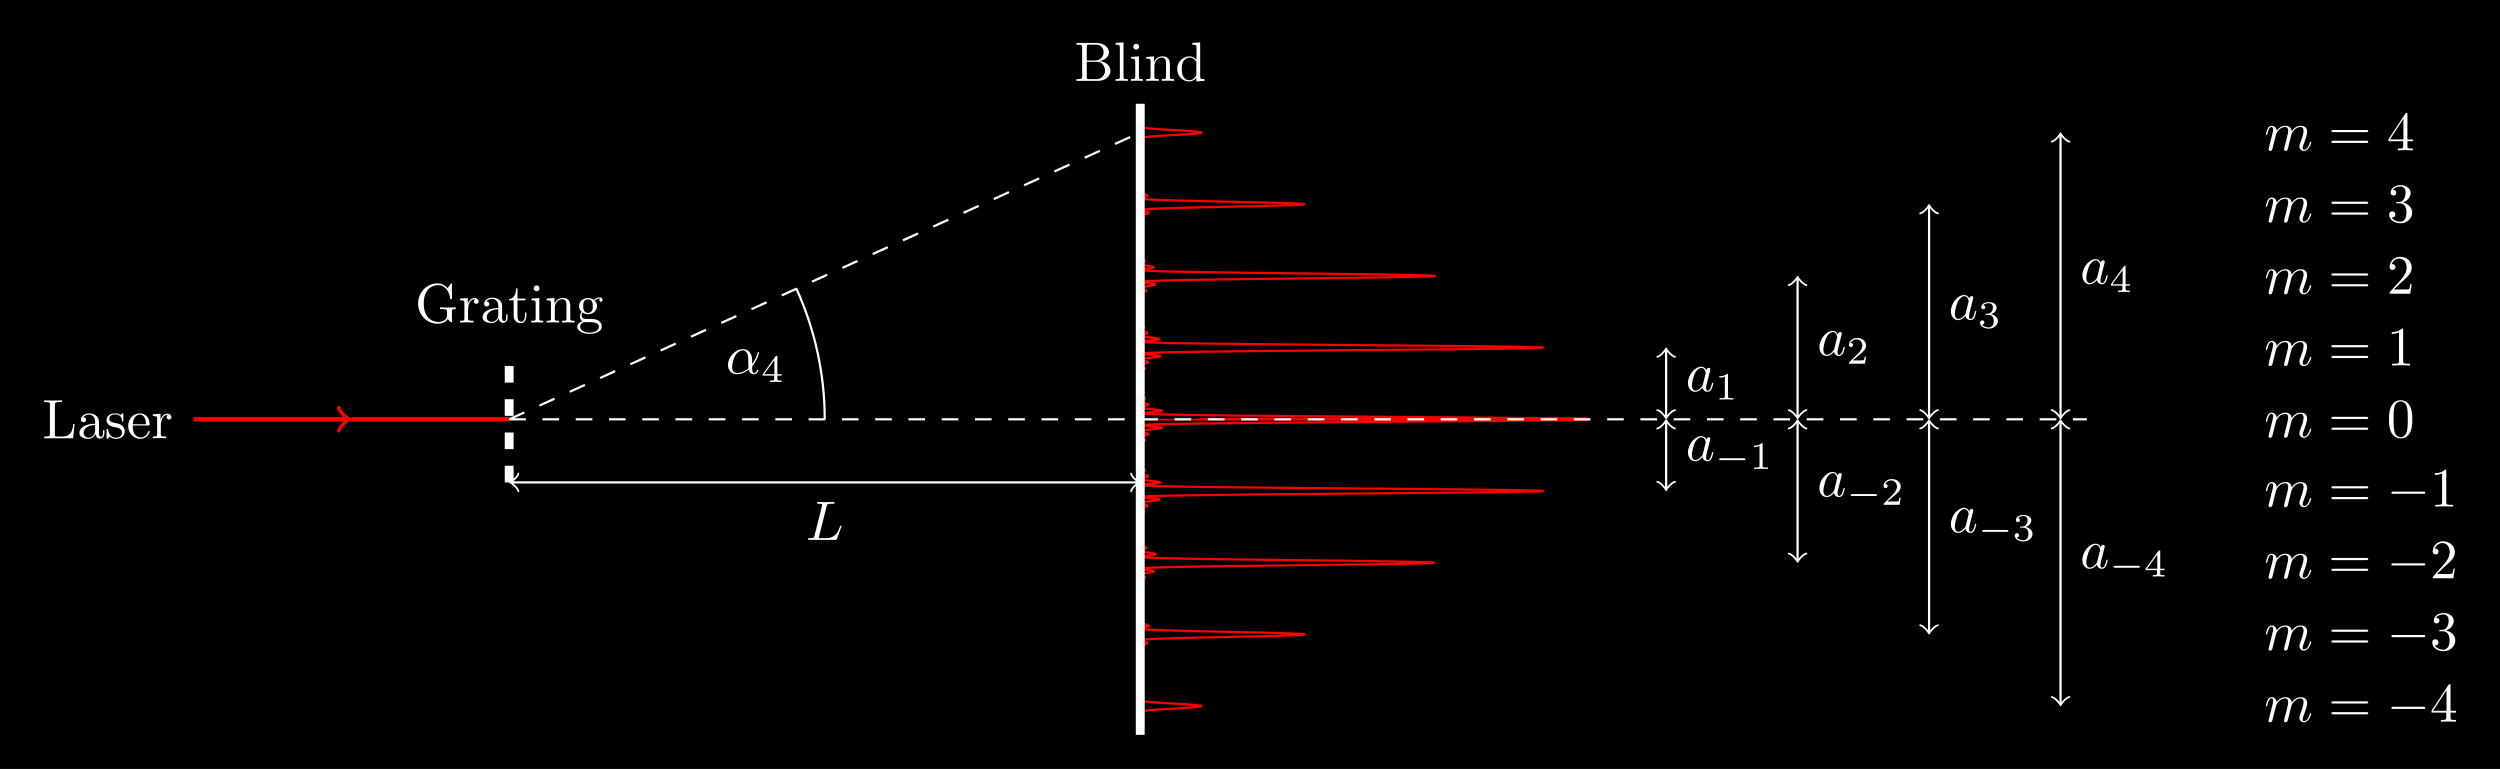 <?xml version="1.0" encoding="UTF-8"?>
<svg xmlns="http://www.w3.org/2000/svg" xmlns:xlink="http://www.w3.org/1999/xlink" width="449.191" height="138.113" viewBox="0 0 449.191 138.113">
<rect x="0" y="0" width="449.191" height="138.113" fill="#333333" stroke="none"/>
<defs>
<g>
<g id="glyph-0-0">
<path d="M 5.797 -2.578 L 5.547 -2.578 C 5.438 -1.562 5.297 -0.312 3.547 -0.312 L 2.734 -0.312 C 2.266 -0.312 2.25 -0.375 2.25 -0.703 L 2.25 -6.016 C 2.25 -6.359 2.25 -6.5 3.188 -6.5 L 3.516 -6.5 L 3.516 -6.812 C 3.156 -6.781 2.25 -6.781 1.844 -6.781 C 1.453 -6.781 0.672 -6.781 0.328 -6.812 L 0.328 -6.5 L 0.562 -6.5 C 1.328 -6.5 1.359 -6.391 1.359 -6.031 L 1.359 -0.781 C 1.359 -0.422 1.328 -0.312 0.562 -0.312 L 0.328 -0.312 L 0.328 0 L 5.516 0 Z M 5.797 -2.578 "/>
</g>
<g id="glyph-0-1">
<path d="M 3.312 -0.75 C 3.359 -0.359 3.625 0.062 4.094 0.062 C 4.312 0.062 4.922 -0.078 4.922 -0.891 L 4.922 -1.453 L 4.672 -1.453 L 4.672 -0.891 C 4.672 -0.312 4.422 -0.25 4.312 -0.25 C 3.984 -0.25 3.938 -0.703 3.938 -0.75 L 3.938 -2.734 C 3.938 -3.156 3.938 -3.547 3.578 -3.922 C 3.188 -4.312 2.688 -4.469 2.219 -4.469 C 1.391 -4.469 0.703 -4 0.703 -3.344 C 0.703 -3.047 0.906 -2.875 1.172 -2.875 C 1.453 -2.875 1.625 -3.078 1.625 -3.328 C 1.625 -3.453 1.578 -3.781 1.109 -3.781 C 1.391 -4.141 1.875 -4.25 2.188 -4.25 C 2.688 -4.25 3.25 -3.859 3.25 -2.969 L 3.25 -2.609 C 2.734 -2.578 2.047 -2.547 1.422 -2.25 C 0.672 -1.906 0.422 -1.391 0.422 -0.953 C 0.422 -0.141 1.391 0.109 2.016 0.109 C 2.672 0.109 3.125 -0.297 3.312 -0.75 Z M 3.25 -2.391 L 3.25 -1.391 C 3.25 -0.453 2.531 -0.109 2.078 -0.109 C 1.594 -0.109 1.188 -0.453 1.188 -0.953 C 1.188 -1.5 1.609 -2.328 3.25 -2.391 Z M 3.25 -2.391 "/>
</g>
<g id="glyph-0-2">
<path d="M 2.078 -1.938 C 2.297 -1.891 3.109 -1.734 3.109 -1.016 C 3.109 -0.516 2.766 -0.109 1.984 -0.109 C 1.141 -0.109 0.781 -0.672 0.594 -1.531 C 0.562 -1.656 0.562 -1.688 0.453 -1.688 C 0.328 -1.688 0.328 -1.625 0.328 -1.453 L 0.328 -0.125 C 0.328 0.047 0.328 0.109 0.438 0.109 C 0.484 0.109 0.5 0.094 0.688 -0.094 C 0.703 -0.109 0.703 -0.125 0.891 -0.312 C 1.328 0.094 1.781 0.109 1.984 0.109 C 3.125 0.109 3.594 -0.562 3.594 -1.281 C 3.594 -1.797 3.297 -2.109 3.172 -2.219 C 2.844 -2.547 2.453 -2.625 2.031 -2.703 C 1.469 -2.812 0.812 -2.938 0.812 -3.516 C 0.812 -3.875 1.062 -4.281 1.922 -4.281 C 3.016 -4.281 3.078 -3.375 3.094 -3.078 C 3.094 -2.984 3.188 -2.984 3.203 -2.984 C 3.344 -2.984 3.344 -3.031 3.344 -3.219 L 3.344 -4.234 C 3.344 -4.391 3.344 -4.469 3.234 -4.469 C 3.188 -4.469 3.156 -4.469 3.031 -4.344 C 3 -4.312 2.906 -4.219 2.859 -4.188 C 2.484 -4.469 2.078 -4.469 1.922 -4.469 C 0.703 -4.469 0.328 -3.797 0.328 -3.234 C 0.328 -2.891 0.484 -2.609 0.75 -2.391 C 1.078 -2.141 1.359 -2.078 2.078 -1.938 Z M 2.078 -1.938 "/>
</g>
<g id="glyph-0-3">
<path d="M 1.109 -2.516 C 1.172 -4 2.016 -4.25 2.359 -4.25 C 3.375 -4.25 3.484 -2.906 3.484 -2.516 Z M 1.109 -2.297 L 3.891 -2.297 C 4.109 -2.297 4.141 -2.297 4.141 -2.516 C 4.141 -3.5 3.594 -4.469 2.359 -4.469 C 1.203 -4.469 0.281 -3.438 0.281 -2.188 C 0.281 -0.859 1.328 0.109 2.469 0.109 C 3.688 0.109 4.141 -1 4.141 -1.188 C 4.141 -1.281 4.062 -1.312 4 -1.312 C 3.922 -1.312 3.891 -1.25 3.875 -1.172 C 3.531 -0.141 2.625 -0.141 2.531 -0.141 C 2.031 -0.141 1.641 -0.438 1.406 -0.812 C 1.109 -1.281 1.109 -1.938 1.109 -2.297 Z M 1.109 -2.297 "/>
</g>
<g id="glyph-0-4">
<path d="M 1.672 -3.312 L 1.672 -4.406 L 0.281 -4.297 L 0.281 -3.984 C 0.984 -3.984 1.062 -3.922 1.062 -3.422 L 1.062 -0.75 C 1.062 -0.312 0.953 -0.312 0.281 -0.312 L 0.281 0 C 0.672 -0.016 1.141 -0.031 1.422 -0.031 C 1.812 -0.031 2.281 -0.031 2.688 0 L 2.688 -0.312 L 2.469 -0.312 C 1.734 -0.312 1.719 -0.422 1.719 -0.781 L 1.719 -2.312 C 1.719 -3.297 2.141 -4.188 2.891 -4.188 C 2.953 -4.188 2.984 -4.188 3 -4.172 C 2.969 -4.172 2.766 -4.047 2.766 -3.781 C 2.766 -3.516 2.984 -3.359 3.203 -3.359 C 3.375 -3.359 3.625 -3.484 3.625 -3.797 C 3.625 -4.109 3.312 -4.406 2.891 -4.406 C 2.156 -4.406 1.797 -3.734 1.672 -3.312 Z M 1.672 -3.312 "/>
</g>
<g id="glyph-0-5">
<path d="M 5.906 -0.625 C 6.047 -0.406 6.438 -0.016 6.547 -0.016 C 6.641 -0.016 6.641 -0.094 6.641 -0.234 L 6.641 -1.969 C 6.641 -2.359 6.672 -2.406 7.328 -2.406 L 7.328 -2.719 C 6.953 -2.719 6.406 -2.688 6.109 -2.688 C 5.719 -2.688 4.859 -2.688 4.5 -2.719 L 4.5 -2.406 L 4.828 -2.406 C 5.719 -2.406 5.75 -2.297 5.75 -1.938 L 5.75 -1.297 C 5.75 -0.172 4.484 -0.094 4.203 -0.094 C 3.562 -0.094 1.578 -0.438 1.578 -3.406 C 1.578 -6.391 3.547 -6.719 4.141 -6.719 C 5.219 -6.719 6.125 -5.828 6.312 -4.359 C 6.344 -4.219 6.344 -4.188 6.484 -4.188 C 6.641 -4.188 6.641 -4.219 6.641 -4.422 L 6.641 -6.781 C 6.641 -6.953 6.641 -7.031 6.531 -7.031 C 6.484 -7.031 6.453 -7.031 6.375 -6.906 L 5.875 -6.172 C 5.547 -6.484 5.016 -7.031 4.031 -7.031 C 2.172 -7.031 0.562 -5.453 0.562 -3.406 C 0.562 -1.359 2.156 0.219 4.047 0.219 C 4.781 0.219 5.578 -0.047 5.906 -0.625 Z M 5.906 -0.625 "/>
</g>
<g id="glyph-0-6">
<path d="M 1.719 -3.984 L 3.156 -3.984 L 3.156 -4.297 L 1.719 -4.297 L 1.719 -6.125 L 1.469 -6.125 C 1.469 -5.312 1.172 -4.25 0.188 -4.203 L 0.188 -3.984 L 1.031 -3.984 L 1.031 -1.234 C 1.031 -0.016 1.969 0.109 2.328 0.109 C 3.031 0.109 3.312 -0.594 3.312 -1.234 L 3.312 -1.797 L 3.062 -1.797 L 3.062 -1.25 C 3.062 -0.516 2.766 -0.141 2.391 -0.141 C 1.719 -0.141 1.719 -1.047 1.719 -1.219 Z M 1.719 -3.984 "/>
</g>
<g id="glyph-0-7">
<path d="M 1.766 -4.406 L 0.375 -4.297 L 0.375 -3.984 C 1.016 -3.984 1.109 -3.922 1.109 -3.438 L 1.109 -0.75 C 1.109 -0.312 1 -0.312 0.328 -0.312 L 0.328 0 C 0.641 -0.016 1.188 -0.031 1.422 -0.031 C 1.781 -0.031 2.125 -0.016 2.469 0 L 2.469 -0.312 C 1.797 -0.312 1.766 -0.359 1.766 -0.75 Z M 1.797 -6.141 C 1.797 -6.453 1.562 -6.672 1.281 -6.672 C 0.969 -6.672 0.75 -6.406 0.75 -6.141 C 0.75 -5.875 0.969 -5.609 1.281 -5.609 C 1.562 -5.609 1.797 -5.828 1.797 -6.141 Z M 1.797 -6.141 "/>
</g>
<g id="glyph-0-8">
<path d="M 1.094 -3.422 L 1.094 -0.75 C 1.094 -0.312 0.984 -0.312 0.312 -0.312 L 0.312 0 C 0.672 -0.016 1.172 -0.031 1.453 -0.031 C 1.703 -0.031 2.219 -0.016 2.562 0 L 2.562 -0.312 C 1.891 -0.312 1.781 -0.312 1.781 -0.75 L 1.781 -2.594 C 1.781 -3.625 2.5 -4.188 3.125 -4.188 C 3.766 -4.188 3.875 -3.656 3.875 -3.078 L 3.875 -0.75 C 3.875 -0.312 3.766 -0.312 3.094 -0.312 L 3.094 0 C 3.438 -0.016 3.953 -0.031 4.219 -0.031 C 4.469 -0.031 5 -0.016 5.328 0 L 5.328 -0.312 C 4.812 -0.312 4.562 -0.312 4.562 -0.609 L 4.562 -2.516 C 4.562 -3.375 4.562 -3.672 4.25 -4.031 C 4.109 -4.203 3.781 -4.406 3.203 -4.406 C 2.469 -4.406 2 -3.984 1.719 -3.359 L 1.719 -4.406 L 0.312 -4.297 L 0.312 -3.984 C 1.016 -3.984 1.094 -3.922 1.094 -3.422 Z M 1.094 -3.422 "/>
</g>
<g id="glyph-0-9">
<path d="M 2.219 -1.719 C 1.344 -1.719 1.344 -2.719 1.344 -2.938 C 1.344 -3.203 1.359 -3.531 1.5 -3.781 C 1.578 -3.891 1.812 -4.172 2.219 -4.172 C 3.078 -4.172 3.078 -3.188 3.078 -2.953 C 3.078 -2.688 3.078 -2.359 2.922 -2.109 C 2.844 -2 2.609 -1.719 2.219 -1.719 Z M 1.062 -1.328 C 1.062 -1.359 1.062 -1.594 1.219 -1.797 C 1.609 -1.516 2.031 -1.484 2.219 -1.484 C 3.141 -1.484 3.828 -2.172 3.828 -2.938 C 3.828 -3.312 3.672 -3.672 3.422 -3.906 C 3.781 -4.25 4.141 -4.297 4.312 -4.297 C 4.344 -4.297 4.391 -4.297 4.422 -4.281 C 4.312 -4.25 4.25 -4.141 4.25 -4.016 C 4.25 -3.844 4.391 -3.734 4.547 -3.734 C 4.641 -3.734 4.828 -3.797 4.828 -4.031 C 4.828 -4.203 4.719 -4.516 4.328 -4.516 C 4.125 -4.516 3.688 -4.453 3.266 -4.047 C 2.844 -4.375 2.438 -4.406 2.219 -4.406 C 1.281 -4.406 0.594 -3.719 0.594 -2.953 C 0.594 -2.516 0.812 -2.141 1.062 -1.922 C 0.938 -1.781 0.75 -1.453 0.75 -1.094 C 0.75 -0.781 0.891 -0.406 1.203 -0.203 C 0.594 -0.047 0.281 0.391 0.281 0.781 C 0.281 1.5 1.266 2.047 2.484 2.047 C 3.656 2.047 4.688 1.547 4.688 0.766 C 4.688 0.422 4.562 -0.094 4.047 -0.375 C 3.516 -0.641 2.938 -0.641 2.328 -0.641 C 2.078 -0.641 1.656 -0.641 1.578 -0.656 C 1.266 -0.703 1.062 -1 1.062 -1.328 Z M 2.5 1.828 C 1.484 1.828 0.797 1.312 0.797 0.781 C 0.797 0.328 1.172 -0.047 1.609 -0.062 L 2.203 -0.062 C 3.062 -0.062 4.172 -0.062 4.172 0.781 C 4.172 1.328 3.469 1.828 2.5 1.828 Z M 2.5 1.828 "/>
</g>
<g id="glyph-0-10">
<path d="M 2.219 -3.656 L 2.219 -6.094 C 2.219 -6.438 2.234 -6.5 2.703 -6.5 L 3.938 -6.5 C 4.906 -6.5 5.25 -5.656 5.25 -5.125 C 5.25 -4.484 4.766 -3.656 3.656 -3.656 Z M 4.562 -3.562 C 5.531 -3.75 6.219 -4.391 6.219 -5.125 C 6.219 -5.984 5.297 -6.812 4 -6.812 L 0.359 -6.812 L 0.359 -6.5 L 0.594 -6.5 C 1.359 -6.5 1.391 -6.391 1.391 -6.031 L 1.391 -0.781 C 1.391 -0.422 1.359 -0.312 0.594 -0.312 L 0.359 -0.312 L 0.359 0 L 4.266 0 C 5.594 0 6.484 -0.891 6.484 -1.828 C 6.484 -2.688 5.672 -3.438 4.562 -3.562 Z M 3.953 -0.312 L 2.703 -0.312 C 2.234 -0.312 2.219 -0.375 2.219 -0.703 L 2.219 -3.422 L 4.094 -3.422 C 5.078 -3.422 5.5 -2.5 5.5 -1.828 C 5.5 -1.125 4.969 -0.312 3.953 -0.312 Z M 3.953 -0.312 "/>
</g>
<g id="glyph-0-11">
<path d="M 1.766 -6.922 L 0.328 -6.812 L 0.328 -6.5 C 1.031 -6.5 1.109 -6.438 1.109 -5.938 L 1.109 -0.75 C 1.109 -0.312 1 -0.312 0.328 -0.312 L 0.328 0 C 0.656 -0.016 1.188 -0.031 1.438 -0.031 C 1.688 -0.031 2.172 -0.016 2.547 0 L 2.547 -0.312 C 1.875 -0.312 1.766 -0.312 1.766 -0.75 Z M 1.766 -6.922 "/>
</g>
<g id="glyph-0-12">
<path d="M 3.781 -0.547 L 3.781 0.109 L 5.25 0 L 5.25 -0.312 C 4.562 -0.312 4.469 -0.375 4.469 -0.875 L 4.469 -6.922 L 3.047 -6.812 L 3.047 -6.5 C 3.734 -6.5 3.812 -6.438 3.812 -5.938 L 3.812 -3.781 C 3.531 -4.141 3.094 -4.406 2.562 -4.406 C 1.391 -4.406 0.344 -3.422 0.344 -2.141 C 0.344 -0.875 1.312 0.109 2.453 0.109 C 3.094 0.109 3.531 -0.234 3.781 -0.547 Z M 3.781 -3.219 L 3.781 -1.172 C 3.781 -1 3.781 -0.984 3.672 -0.812 C 3.375 -0.328 2.938 -0.109 2.5 -0.109 C 2.047 -0.109 1.688 -0.375 1.453 -0.75 C 1.203 -1.156 1.172 -1.719 1.172 -2.141 C 1.172 -2.5 1.188 -3.094 1.469 -3.547 C 1.688 -3.859 2.062 -4.188 2.609 -4.188 C 2.953 -4.188 3.375 -4.031 3.672 -3.594 C 3.781 -3.422 3.781 -3.406 3.781 -3.219 Z M 3.781 -3.219 "/>
</g>
<g id="glyph-0-13">
<path d="M 6.844 -3.266 C 7 -3.266 7.188 -3.266 7.188 -3.453 C 7.188 -3.656 7 -3.656 6.859 -3.656 L 0.891 -3.656 C 0.75 -3.656 0.562 -3.656 0.562 -3.453 C 0.562 -3.266 0.75 -3.266 0.891 -3.266 Z M 6.859 -1.328 C 7 -1.328 7.188 -1.328 7.188 -1.531 C 7.188 -1.719 7 -1.719 6.844 -1.719 L 0.891 -1.719 C 0.75 -1.719 0.562 -1.719 0.562 -1.531 C 0.562 -1.328 0.75 -1.328 0.891 -1.328 Z M 6.859 -1.328 "/>
</g>
<g id="glyph-0-14">
<path d="M 2.938 -1.641 L 2.938 -0.781 C 2.938 -0.422 2.906 -0.312 2.172 -0.312 L 1.969 -0.312 L 1.969 0 C 2.375 -0.031 2.891 -0.031 3.312 -0.031 C 3.734 -0.031 4.25 -0.031 4.672 0 L 4.672 -0.312 L 4.453 -0.312 C 3.719 -0.312 3.703 -0.422 3.703 -0.781 L 3.703 -1.641 L 4.688 -1.641 L 4.688 -1.953 L 3.703 -1.953 L 3.703 -6.484 C 3.703 -6.688 3.703 -6.75 3.531 -6.75 C 3.453 -6.75 3.422 -6.75 3.344 -6.625 L 0.281 -1.953 L 0.281 -1.641 Z M 2.984 -1.953 L 0.562 -1.953 L 2.984 -5.672 Z M 2.984 -1.953 "/>
</g>
<g id="glyph-0-15">
<path d="M 2.891 -3.516 C 3.703 -3.781 4.281 -4.469 4.281 -5.266 C 4.281 -6.078 3.406 -6.641 2.453 -6.641 C 1.453 -6.641 0.688 -6.047 0.688 -5.281 C 0.688 -4.953 0.906 -4.766 1.203 -4.766 C 1.5 -4.766 1.703 -4.984 1.703 -5.281 C 1.703 -5.766 1.234 -5.766 1.094 -5.766 C 1.391 -6.266 2.047 -6.391 2.406 -6.391 C 2.828 -6.391 3.375 -6.172 3.375 -5.281 C 3.375 -5.156 3.344 -4.578 3.094 -4.141 C 2.797 -3.656 2.453 -3.625 2.203 -3.625 C 2.125 -3.609 1.891 -3.594 1.812 -3.594 C 1.734 -3.578 1.672 -3.562 1.672 -3.469 C 1.672 -3.359 1.734 -3.359 1.906 -3.359 L 2.344 -3.359 C 3.156 -3.359 3.531 -2.688 3.531 -1.703 C 3.531 -0.344 2.844 -0.062 2.406 -0.062 C 1.969 -0.062 1.219 -0.234 0.875 -0.812 C 1.219 -0.766 1.531 -0.984 1.531 -1.359 C 1.531 -1.719 1.266 -1.922 0.984 -1.922 C 0.734 -1.922 0.422 -1.781 0.422 -1.344 C 0.422 -0.438 1.344 0.219 2.438 0.219 C 3.656 0.219 4.562 -0.688 4.562 -1.703 C 4.562 -2.516 3.922 -3.297 2.891 -3.516 Z M 2.891 -3.516 "/>
</g>
<g id="glyph-0-16">
<path d="M 1.266 -0.766 L 2.328 -1.797 C 3.875 -3.172 4.469 -3.703 4.469 -4.703 C 4.469 -5.844 3.578 -6.641 2.359 -6.641 C 1.234 -6.641 0.5 -5.719 0.5 -4.828 C 0.5 -4.281 1 -4.281 1.031 -4.281 C 1.203 -4.281 1.547 -4.391 1.547 -4.812 C 1.547 -5.062 1.359 -5.328 1.016 -5.328 C 0.938 -5.328 0.922 -5.328 0.891 -5.312 C 1.109 -5.969 1.656 -6.328 2.234 -6.328 C 3.141 -6.328 3.562 -5.516 3.562 -4.703 C 3.562 -3.906 3.078 -3.125 2.516 -2.5 L 0.609 -0.375 C 0.5 -0.266 0.5 -0.234 0.5 0 L 4.203 0 L 4.469 -1.734 L 4.234 -1.734 C 4.172 -1.438 4.109 -1 4 -0.844 C 3.938 -0.766 3.281 -0.766 3.062 -0.766 Z M 1.266 -0.766 "/>
</g>
<g id="glyph-0-17">
<path d="M 2.938 -6.375 C 2.938 -6.625 2.938 -6.641 2.703 -6.641 C 2.078 -6 1.203 -6 0.891 -6 L 0.891 -5.688 C 1.094 -5.688 1.672 -5.688 2.188 -5.953 L 2.188 -0.781 C 2.188 -0.422 2.156 -0.312 1.266 -0.312 L 0.953 -0.312 L 0.953 0 C 1.297 -0.031 2.156 -0.031 2.562 -0.031 C 2.953 -0.031 3.828 -0.031 4.172 0 L 4.172 -0.312 L 3.859 -0.312 C 2.953 -0.312 2.938 -0.422 2.938 -0.781 Z M 2.938 -6.375 "/>
</g>
<g id="glyph-0-18">
<path d="M 4.578 -3.188 C 4.578 -3.984 4.531 -4.781 4.188 -5.516 C 3.734 -6.484 2.906 -6.641 2.5 -6.641 C 1.891 -6.641 1.172 -6.375 0.75 -5.453 C 0.438 -4.766 0.391 -3.984 0.391 -3.188 C 0.391 -2.438 0.422 -1.547 0.844 -0.781 C 1.266 0.016 2 0.219 2.484 0.219 C 3.016 0.219 3.781 0.016 4.219 -0.938 C 4.531 -1.625 4.578 -2.406 4.578 -3.188 Z M 2.484 0 C 2.094 0 1.5 -0.25 1.328 -1.203 C 1.219 -1.797 1.219 -2.719 1.219 -3.312 C 1.219 -3.953 1.219 -4.609 1.297 -5.141 C 1.484 -6.328 2.234 -6.422 2.484 -6.422 C 2.812 -6.422 3.469 -6.234 3.656 -5.25 C 3.766 -4.688 3.766 -3.938 3.766 -3.312 C 3.766 -2.562 3.766 -1.891 3.656 -1.25 C 3.5 -0.297 2.938 0 2.484 0 Z M 2.484 0 "/>
</g>
<g id="glyph-1-0">
<path d="M 3.734 -6.031 C 3.812 -6.391 3.844 -6.5 4.781 -6.5 C 5.078 -6.5 5.156 -6.5 5.156 -6.688 C 5.156 -6.812 5.047 -6.812 5 -6.812 C 4.672 -6.812 3.859 -6.781 3.531 -6.781 C 3.234 -6.781 2.5 -6.812 2.203 -6.812 C 2.141 -6.812 2.016 -6.812 2.016 -6.609 C 2.016 -6.5 2.109 -6.5 2.297 -6.5 C 2.312 -6.5 2.5 -6.5 2.672 -6.484 C 2.844 -6.453 2.938 -6.453 2.938 -6.312 C 2.938 -6.281 2.938 -6.25 2.906 -6.125 L 1.562 -0.781 C 1.469 -0.391 1.453 -0.312 0.656 -0.312 C 0.484 -0.312 0.391 -0.312 0.391 -0.109 C 0.391 0 0.484 0 0.656 0 L 5.281 0 C 5.516 0 5.516 0 5.578 -0.172 L 6.375 -2.328 C 6.406 -2.438 6.406 -2.453 6.406 -2.469 C 6.406 -2.5 6.375 -2.578 6.297 -2.578 C 6.203 -2.578 6.188 -2.516 6.125 -2.359 C 5.781 -1.453 5.344 -0.312 3.625 -0.312 L 2.688 -0.312 C 2.547 -0.312 2.516 -0.312 2.469 -0.312 C 2.359 -0.328 2.328 -0.344 2.328 -0.422 C 2.328 -0.453 2.328 -0.469 2.375 -0.641 Z M 3.734 -6.031 "/>
</g>
<g id="glyph-1-1">
<path d="M 0.875 -0.594 C 0.844 -0.438 0.781 -0.203 0.781 -0.156 C 0.781 0.016 0.922 0.109 1.078 0.109 C 1.203 0.109 1.375 0.031 1.453 -0.172 C 1.453 -0.188 1.578 -0.656 1.641 -0.906 L 1.859 -1.797 C 1.906 -2.031 1.969 -2.25 2.031 -2.469 C 2.062 -2.641 2.141 -2.938 2.156 -2.969 C 2.297 -3.281 2.828 -4.188 3.781 -4.188 C 4.234 -4.188 4.312 -3.812 4.312 -3.484 C 4.312 -3.234 4.25 -2.953 4.172 -2.656 L 3.891 -1.5 L 3.688 -0.75 C 3.656 -0.547 3.562 -0.203 3.562 -0.156 C 3.562 0.016 3.703 0.109 3.844 0.109 C 4.156 0.109 4.219 -0.141 4.297 -0.453 C 4.438 -1.016 4.812 -2.469 4.891 -2.859 C 4.922 -2.984 5.453 -4.188 6.547 -4.188 C 6.969 -4.188 7.078 -3.844 7.078 -3.484 C 7.078 -2.922 6.656 -1.781 6.453 -1.25 C 6.375 -1.016 6.328 -0.906 6.328 -0.703 C 6.328 -0.234 6.672 0.109 7.141 0.109 C 8.078 0.109 8.453 -1.344 8.453 -1.422 C 8.453 -1.531 8.359 -1.531 8.328 -1.531 C 8.234 -1.531 8.234 -1.5 8.188 -1.344 C 8.031 -0.812 7.719 -0.109 7.172 -0.109 C 7 -0.109 6.922 -0.203 6.922 -0.438 C 6.922 -0.688 7.016 -0.922 7.109 -1.141 C 7.297 -1.672 7.719 -2.766 7.719 -3.344 C 7.719 -3.984 7.312 -4.406 6.562 -4.406 C 5.828 -4.406 5.312 -3.969 4.938 -3.438 C 4.938 -3.562 4.906 -3.906 4.625 -4.141 C 4.375 -4.359 4.062 -4.406 3.812 -4.406 C 2.906 -4.406 2.422 -3.766 2.25 -3.531 C 2.203 -4.109 1.781 -4.406 1.328 -4.406 C 0.875 -4.406 0.688 -4.016 0.594 -3.844 C 0.422 -3.484 0.297 -2.906 0.297 -2.875 C 0.297 -2.766 0.391 -2.766 0.406 -2.766 C 0.516 -2.766 0.516 -2.781 0.578 -3 C 0.75 -3.703 0.953 -4.188 1.312 -4.188 C 1.469 -4.188 1.609 -4.109 1.609 -3.734 C 1.609 -3.516 1.578 -3.406 1.453 -2.891 Z M 0.875 -0.594 "/>
</g>
<g id="glyph-1-2">
<path d="M 3.719 -3.766 C 3.531 -4.141 3.25 -4.406 2.797 -4.406 C 1.641 -4.406 0.406 -2.938 0.406 -1.484 C 0.406 -0.547 0.953 0.109 1.719 0.109 C 1.922 0.109 2.422 0.062 3.016 -0.641 C 3.094 -0.219 3.453 0.109 3.922 0.109 C 4.281 0.109 4.5 -0.125 4.672 -0.438 C 4.828 -0.797 4.969 -1.406 4.969 -1.422 C 4.969 -1.531 4.875 -1.531 4.844 -1.531 C 4.75 -1.531 4.734 -1.484 4.703 -1.344 C 4.531 -0.703 4.359 -0.109 3.953 -0.109 C 3.672 -0.109 3.656 -0.375 3.656 -0.562 C 3.656 -0.781 3.672 -0.875 3.781 -1.312 C 3.891 -1.719 3.906 -1.828 4 -2.203 L 4.359 -3.594 C 4.422 -3.875 4.422 -3.891 4.422 -3.938 C 4.422 -4.109 4.312 -4.203 4.141 -4.203 C 3.891 -4.203 3.75 -3.984 3.719 -3.766 Z M 3.078 -1.188 C 3.016 -1 3.016 -0.984 2.875 -0.812 C 2.438 -0.266 2.031 -0.109 1.75 -0.109 C 1.25 -0.109 1.109 -0.656 1.109 -1.047 C 1.109 -1.547 1.422 -2.766 1.656 -3.234 C 1.969 -3.812 2.406 -4.188 2.812 -4.188 C 3.453 -4.188 3.594 -3.375 3.594 -3.312 C 3.594 -3.25 3.578 -3.188 3.562 -3.141 Z M 3.078 -1.188 "/>
</g>
<g id="glyph-1-3">
<path d="M 4.75 -2.359 C 4.75 -3.922 3.828 -4.406 3.094 -4.406 C 1.719 -4.406 0.406 -2.984 0.406 -1.578 C 0.406 -0.641 1 0.109 2.031 0.109 C 2.656 0.109 3.375 -0.125 4.125 -0.734 C 4.25 -0.203 4.578 0.109 5.031 0.109 C 5.562 0.109 5.875 -0.438 5.875 -0.594 C 5.875 -0.672 5.812 -0.703 5.75 -0.703 C 5.688 -0.703 5.656 -0.672 5.625 -0.594 C 5.438 -0.109 5.078 -0.109 5.062 -0.109 C 4.75 -0.109 4.75 -0.891 4.75 -1.125 C 4.75 -1.328 4.75 -1.359 4.859 -1.469 C 5.797 -2.656 6 -3.812 6 -3.812 C 6 -3.844 5.984 -3.922 5.875 -3.922 C 5.781 -3.922 5.781 -3.891 5.734 -3.703 C 5.547 -3.078 5.219 -2.328 4.75 -1.734 Z M 4.094 -0.984 C 3.203 -0.219 2.438 -0.109 2.047 -0.109 C 1.453 -0.109 1.141 -0.562 1.141 -1.203 C 1.141 -1.688 1.406 -2.766 1.719 -3.266 C 2.188 -4 2.734 -4.188 3.078 -4.188 C 4.062 -4.188 4.062 -2.875 4.062 -2.109 C 4.062 -1.734 4.062 -1.156 4.094 -0.984 Z M 4.094 -0.984 "/>
</g>
<g id="glyph-2-0">
<path d="M 6.562 -2.297 C 6.734 -2.297 6.922 -2.297 6.922 -2.5 C 6.922 -2.688 6.734 -2.688 6.562 -2.688 L 1.172 -2.688 C 1 -2.688 0.828 -2.688 0.828 -2.5 C 0.828 -2.297 1 -2.297 1.172 -2.297 Z M 6.562 -2.297 "/>
</g>
<g id="glyph-3-0">
<path d="M 2.328 -4.438 C 2.328 -4.625 2.328 -4.625 2.125 -4.625 C 1.672 -4.188 1.047 -4.188 0.766 -4.188 L 0.766 -3.938 C 0.922 -3.938 1.391 -3.938 1.766 -4.125 L 1.766 -0.578 C 1.766 -0.344 1.766 -0.25 1.078 -0.25 L 0.812 -0.25 L 0.812 0 C 0.938 0 1.797 -0.031 2.047 -0.031 C 2.266 -0.031 3.141 0 3.297 0 L 3.297 -0.25 L 3.031 -0.25 C 2.328 -0.25 2.328 -0.344 2.328 -0.578 Z M 2.328 -4.438 "/>
</g>
<g id="glyph-3-1">
<path d="M 3.516 -1.266 L 3.281 -1.266 C 3.266 -1.109 3.188 -0.703 3.094 -0.641 C 3.047 -0.594 2.516 -0.594 2.406 -0.594 L 1.125 -0.594 C 1.859 -1.234 2.109 -1.438 2.516 -1.766 C 3.031 -2.172 3.516 -2.609 3.516 -3.266 C 3.516 -4.109 2.781 -4.625 1.891 -4.625 C 1.031 -4.625 0.438 -4.016 0.438 -3.375 C 0.438 -3.031 0.734 -2.984 0.812 -2.984 C 0.969 -2.984 1.172 -3.109 1.172 -3.359 C 1.172 -3.484 1.125 -3.734 0.766 -3.734 C 0.984 -4.219 1.453 -4.375 1.781 -4.375 C 2.484 -4.375 2.844 -3.828 2.844 -3.266 C 2.844 -2.656 2.406 -2.188 2.188 -1.938 L 0.516 -0.266 C 0.438 -0.203 0.438 -0.188 0.438 0 L 3.312 0 Z M 3.516 -1.266 "/>
</g>
<g id="glyph-3-2">
<path d="M 1.906 -2.328 C 2.453 -2.328 2.844 -1.953 2.844 -1.203 C 2.844 -0.344 2.328 -0.078 1.938 -0.078 C 1.656 -0.078 1.031 -0.156 0.75 -0.578 C 1.078 -0.578 1.156 -0.812 1.156 -0.969 C 1.156 -1.188 0.984 -1.344 0.766 -1.344 C 0.578 -1.344 0.375 -1.219 0.375 -0.938 C 0.375 -0.281 1.094 0.141 1.938 0.141 C 2.906 0.141 3.578 -0.516 3.578 -1.203 C 3.578 -1.75 3.141 -2.297 2.375 -2.453 C 3.094 -2.719 3.359 -3.234 3.359 -3.672 C 3.359 -4.219 2.734 -4.625 1.953 -4.625 C 1.188 -4.625 0.594 -4.25 0.594 -3.688 C 0.594 -3.453 0.75 -3.328 0.953 -3.328 C 1.172 -3.328 1.312 -3.484 1.312 -3.672 C 1.312 -3.875 1.172 -4.031 0.953 -4.047 C 1.203 -4.344 1.672 -4.422 1.938 -4.422 C 2.25 -4.422 2.688 -4.266 2.688 -3.672 C 2.688 -3.375 2.594 -3.047 2.406 -2.844 C 2.188 -2.578 1.984 -2.562 1.641 -2.531 C 1.469 -2.516 1.453 -2.516 1.422 -2.516 C 1.406 -2.516 1.344 -2.5 1.344 -2.422 C 1.344 -2.328 1.406 -2.328 1.531 -2.328 Z M 1.906 -2.328 "/>
</g>
<g id="glyph-3-3">
<path d="M 3.688 -1.141 L 3.688 -1.391 L 2.906 -1.391 L 2.906 -4.5 C 2.906 -4.641 2.906 -4.703 2.766 -4.703 C 2.672 -4.703 2.641 -4.703 2.578 -4.594 L 0.266 -1.391 L 0.266 -1.141 L 2.328 -1.141 L 2.328 -0.578 C 2.328 -0.328 2.328 -0.25 1.75 -0.25 L 1.562 -0.25 L 1.562 0 C 1.922 -0.016 2.359 -0.031 2.609 -0.031 C 2.875 -0.031 3.312 -0.016 3.672 0 L 3.672 -0.25 L 3.484 -0.25 C 2.906 -0.25 2.906 -0.328 2.906 -0.578 L 2.906 -1.141 Z M 2.375 -3.938 L 2.375 -1.391 L 0.531 -1.391 Z M 2.375 -3.938 "/>
</g>
<g id="glyph-4-0">
<path d="M 5.188 -1.578 C 5.297 -1.578 5.469 -1.578 5.469 -1.734 C 5.469 -1.922 5.297 -1.922 5.188 -1.922 L 1.031 -1.922 C 0.922 -1.922 0.75 -1.922 0.75 -1.75 C 0.75 -1.578 0.906 -1.578 1.031 -1.578 Z M 5.188 -1.578 "/>
</g>
</g>
<clipPath id="clip-0">
<path clip-rule="nonzero" d="M 204.875 18.648 L 289.918 18.648 L 289.918 132.031 L 204.875 132.031 Z M 204.875 18.648 "/>
</clipPath>
</defs>
<path fill-rule="nonzero" fill="rgb(0%, 0%, 0%)" fill-opacity="1" d="M 0 138.113 L 0 0 L 449.195 0 L 449.195 138.113 Z M 0 138.113 "/>
<path fill-rule="nonzero" fill="rgb(0%, 0%, 0%)" fill-opacity="1" d="M 0 138.113 L 0 0 L 449.195 0 L 449.195 138.113 Z M 0 138.113 "/>
<path fill="none" stroke-width="0.797" stroke-linecap="butt" stroke-linejoin="miter" stroke="rgb(100%, 0%, 0%)" stroke-opacity="1" stroke-miterlimit="10" d="M -56.692 -0.001 L -29.055 -0.001 " transform="matrix(1, 0, 0, -1, 91.489, 75.339)"/>
<path fill="none" stroke-width="0.638" stroke-linecap="round" stroke-linejoin="round" stroke="rgb(100%, 0%, 0%)" stroke-opacity="1" stroke-miterlimit="10" d="M -1.556 2.073 C -1.423 1.296 -0.001 0.128 0.389 -0.001 C -0.001 -0.13 -1.423 -1.294 -1.556 -2.071 " transform="matrix(1, 0, 0, -1, 62.435, 75.339)"/>
<g fill="rgb(100%, 100%, 100%)" fill-opacity="1">
<use xlink:href="#glyph-0-0" x="7.61" y="78.743"/>
<use xlink:href="#glyph-0-1" x="13.837" y="78.743"/>
<use xlink:href="#glyph-0-2" x="18.818" y="78.743"/>
<use xlink:href="#glyph-0-3" x="22.747" y="78.743"/>
<use xlink:href="#glyph-0-4" x="27.175" y="78.743"/>
</g>
<path fill="none" stroke-width="0.797" stroke-linecap="butt" stroke-linejoin="miter" stroke="rgb(100%, 0%, 0%)" stroke-opacity="1" stroke-miterlimit="10" d="M -28.348 -0.001 L -0.001 -0.001 " transform="matrix(1, 0, 0, -1, 91.489, 75.339)"/>
<path fill="none" stroke-width="1.594" stroke-linecap="butt" stroke-linejoin="miter" stroke="rgb(100%, 100%, 100%)" stroke-opacity="1" stroke-dasharray="2.989 2.989" stroke-miterlimit="10" d="M -0.001 -11.337 L -0.001 11.339 " transform="matrix(1, 0, 0, -1, 91.489, 75.339)"/>
<g fill="rgb(100%, 100%, 100%)" fill-opacity="1">
<use xlink:href="#glyph-0-5" x="74.56" y="57.946"/>
<use xlink:href="#glyph-0-4" x="82.378" y="57.946"/>
<use xlink:href="#glyph-0-1" x="86.28" y="57.946"/>
<use xlink:href="#glyph-0-6" x="91.261" y="57.946"/>
<use xlink:href="#glyph-0-7" x="95.136" y="57.946"/>
<use xlink:href="#glyph-0-8" x="97.903" y="57.946"/>
<use xlink:href="#glyph-0-9" x="103.439" y="57.946"/>
</g>
<path fill="none" stroke-width="0.399" stroke-linecap="butt" stroke-linejoin="miter" stroke="rgb(100%, 100%, 100%)" stroke-opacity="1" stroke-miterlimit="10" d="M 0.46 -11.337 L 112.929 -11.337 " transform="matrix(1, 0, 0, -1, 91.489, 75.339)"/>
<path fill="none" stroke-width="0.319" stroke-linecap="round" stroke-linejoin="round" stroke="rgb(100%, 100%, 100%)" stroke-opacity="1" stroke-miterlimit="10" d="M -1.197 1.596 C -1.096 0.994 -0.002 0.1 0.299 -0.002 C -0.002 -0.099 -1.096 -0.998 -1.197 -1.596 " transform="matrix(-1, 0, 0, 1, 91.947, 86.678)"/>
<path fill="none" stroke-width="0.319" stroke-linecap="round" stroke-linejoin="round" stroke="rgb(100%, 100%, 100%)" stroke-opacity="1" stroke-miterlimit="10" d="M -1.195 1.596 C -1.098 0.998 0 0.099 0.301 0.002 C 0 -0.1 -1.098 -0.994 -1.195 -1.596 " transform="matrix(1, 0, 0, -1, 204.418, 86.678)"/>
<g fill="rgb(100%, 100%, 100%)" fill-opacity="1">
<use xlink:href="#glyph-1-0" x="144.792" y="97.005"/>
</g>
<g clip-path="url(#clip-0)">
<path fill="none" stroke-width="0.399" stroke-linecap="butt" stroke-linejoin="miter" stroke="rgb(100%, 0%, 0%)" stroke-opacity="1" stroke-miterlimit="10" d="M 0.016 -0.001 C 0.016 -0.001 0.027 -0.083 0.031 -0.115 C 0.035 -0.146 0.043 -0.197 0.047 -0.228 C 0.051 -0.259 0.051 -0.31 0.051 -0.341 C 0.051 -0.373 0.051 -0.423 0.047 -0.455 C 0.043 -0.486 0.035 -0.537 0.031 -0.568 C 0.027 -0.599 0.02 -0.65 0.016 -0.681 C 0.012 -0.712 0.004 -0.763 0.004 -0.794 C 0 -0.826 0 -0.876 0 -0.908 C 0.004 -0.939 0.008 -0.99 0.016 -1.021 C 0.02 -1.052 0.031 -1.103 0.035 -1.134 C 0.043 -1.165 0.055 -1.216 0.062 -1.248 C 0.066 -1.279 0.074 -1.33 0.078 -1.361 C 0.082 -1.392 0.082 -1.443 0.078 -1.474 C 0.078 -1.505 0.07 -1.556 0.062 -1.587 C 0.059 -1.619 0.043 -1.669 0.039 -1.701 C 0.031 -1.732 0.016 -1.783 0.012 -1.814 C 0.008 -1.845 0 -1.896 0 -1.927 C 0 -1.958 0.004 -2.009 0.012 -2.041 C 0.016 -2.072 0.035 -2.123 0.047 -2.154 C 0.055 -2.185 0.078 -2.236 0.094 -2.267 C 0.105 -2.298 0.125 -2.349 0.137 -2.38 C 0.145 -2.412 0.156 -2.462 0.156 -2.494 C 0.16 -2.525 0.152 -2.576 0.145 -2.607 C 0.137 -2.638 0.117 -2.689 0.105 -2.72 C 0.09 -2.751 0.062 -2.802 0.047 -2.833 C 0.035 -2.865 0.012 -2.916 0.008 -2.947 C 0 -2.978 0 -3.029 0.008 -3.06 C 0.016 -3.091 0.043 -3.142 0.066 -3.173 C 0.09 -3.205 0.141 -3.255 0.176 -3.287 C 0.211 -3.318 0.277 -3.369 0.312 -3.4 C 0.344 -3.431 0.402 -3.482 0.422 -3.513 C 0.445 -3.548 0.465 -3.595 0.465 -3.626 C 0.461 -3.662 0.434 -3.708 0.406 -3.744 C 0.375 -3.775 0.301 -3.822 0.258 -3.857 C 0.215 -3.888 0.121 -3.939 0.086 -3.97 C 0.051 -4.001 -0.008 -4.052 0 -4.083 C 0.008 -4.115 0.051 -4.165 0.141 -4.197 C 0.23 -4.228 0.441 -4.279 0.645 -4.31 C 0.844 -4.341 1.27 -4.392 1.598 -4.423 C 1.922 -4.455 2.562 -4.505 3.004 -4.537 C 3.445 -4.568 4.258 -4.619 4.773 -4.65 C 5.289 -4.681 6.188 -4.732 6.711 -4.763 C 7.238 -4.794 8.094 -4.845 8.551 -4.876 C 9.012 -4.908 9.707 -4.958 10.027 -4.99 C 10.352 -5.021 10.75 -5.072 10.879 -5.103 C 11.012 -5.134 11.055 -5.185 10.969 -5.216 C 10.883 -5.248 10.551 -5.298 10.266 -5.33 C 9.977 -5.361 9.336 -5.412 8.895 -5.443 C 8.453 -5.474 7.609 -5.525 7.082 -5.556 C 6.555 -5.587 5.633 -5.638 5.102 -5.669 C 4.57 -5.701 3.711 -5.751 3.242 -5.783 C 2.773 -5.814 2.082 -5.865 1.727 -5.896 C 1.375 -5.927 0.91 -5.978 0.688 -6.009 C 0.469 -6.04 0.234 -6.091 0.141 -6.123 C 0.043 -6.154 0.004 -6.205 0 -6.236 C 0 -6.267 0.078 -6.318 0.125 -6.349 C 0.176 -6.38 0.297 -6.431 0.355 -6.462 C 0.414 -6.494 0.512 -6.544 0.551 -6.576 C 0.59 -6.607 0.629 -6.658 0.633 -6.689 C 0.637 -6.72 0.605 -6.771 0.578 -6.802 C 0.547 -6.833 0.473 -6.884 0.426 -6.915 C 0.379 -6.947 0.285 -6.998 0.238 -7.029 C 0.191 -7.06 0.117 -7.111 0.086 -7.142 C 0.051 -7.173 0.016 -7.224 0.008 -7.255 C -0.004 -7.287 0.004 -7.337 0.016 -7.369 C 0.023 -7.4 0.062 -7.451 0.086 -7.482 C 0.109 -7.513 0.156 -7.564 0.176 -7.595 C 0.199 -7.626 0.234 -7.677 0.246 -7.708 C 0.262 -7.74 0.27 -7.79 0.266 -7.822 C 0.266 -7.857 0.246 -7.904 0.23 -7.935 C 0.215 -7.97 0.18 -8.017 0.156 -8.052 C 0.137 -8.083 0.094 -8.134 0.074 -8.165 C 0.055 -8.197 0.027 -8.248 0.016 -8.279 C 0.008 -8.31 0 -8.361 0 -8.392 C 0 -8.423 0.016 -8.474 0.027 -8.505 C 0.039 -8.537 0.066 -8.587 0.078 -8.619 C 0.094 -8.65 0.121 -8.701 0.137 -8.732 C 0.148 -8.763 0.164 -8.814 0.168 -8.845 C 0.172 -8.876 0.172 -8.927 0.168 -8.958 C 0.16 -8.99 0.145 -9.04 0.133 -9.072 C 0.117 -9.103 0.094 -9.154 0.078 -9.185 C 0.062 -9.216 0.039 -9.267 0.027 -9.298 C 0.02 -9.33 0.004 -9.38 0 -9.412 C 0 -9.443 0 -9.494 0.008 -9.525 C 0.012 -9.556 0.027 -9.607 0.039 -9.638 C 0.051 -9.669 0.074 -9.72 0.086 -9.751 C 0.098 -9.783 0.117 -9.833 0.125 -9.865 C 0.129 -9.896 0.137 -9.947 0.137 -9.978 C 0.137 -10.009 0.133 -10.06 0.125 -10.091 C 0.117 -10.123 0.098 -10.173 0.086 -10.205 C 0.074 -10.236 0.055 -10.287 0.043 -10.318 C 0.031 -10.349 0.016 -10.4 0.008 -10.431 C 0.004 -10.462 0 -10.513 0 -10.544 C 0.004 -10.576 0.012 -10.626 0.02 -10.658 C 0.027 -10.689 0.047 -10.74 0.059 -10.771 C 0.07 -10.802 0.09 -10.853 0.098 -10.884 C 0.109 -10.915 0.121 -10.966 0.125 -10.998 C 0.129 -11.029 0.133 -11.08 0.129 -11.111 C 0.125 -11.142 0.113 -11.193 0.102 -11.224 C 0.094 -11.255 0.074 -11.306 0.062 -11.337 C 0.051 -11.369 0.031 -11.419 0.023 -11.451 C 0.016 -11.482 0.004 -11.533 0 -11.564 C 0 -11.595 0.004 -11.646 0.008 -11.677 C 0.012 -11.708 0.027 -11.759 0.039 -11.79 C 0.051 -11.822 0.074 -11.873 0.086 -11.904 C 0.098 -11.935 0.117 -11.986 0.125 -12.017 C 0.133 -12.052 0.141 -12.099 0.141 -12.13 C 0.141 -12.165 0.137 -12.212 0.129 -12.248 C 0.121 -12.279 0.102 -12.326 0.09 -12.361 C 0.078 -12.392 0.055 -12.443 0.043 -12.474 C 0.031 -12.505 0.016 -12.556 0.008 -12.587 C 0.004 -12.619 0 -12.669 0 -12.701 C 0.004 -12.732 0.016 -12.783 0.027 -12.814 C 0.035 -12.845 0.062 -12.896 0.074 -12.927 C 0.09 -12.958 0.117 -13.009 0.133 -13.04 C 0.145 -13.072 0.164 -13.123 0.168 -13.154 C 0.176 -13.185 0.176 -13.236 0.172 -13.267 C 0.168 -13.298 0.152 -13.349 0.141 -13.38 C 0.129 -13.412 0.102 -13.462 0.086 -13.494 C 0.07 -13.525 0.043 -13.576 0.031 -13.607 C 0.02 -13.638 0.004 -13.689 0 -13.72 C 0 -13.751 0.004 -13.802 0.016 -13.833 C 0.023 -13.865 0.051 -13.915 0.07 -13.947 C 0.09 -13.978 0.129 -14.029 0.148 -14.06 C 0.172 -14.091 0.207 -14.142 0.223 -14.173 C 0.238 -14.205 0.254 -14.255 0.258 -14.287 C 0.262 -14.318 0.25 -14.369 0.238 -14.4 C 0.227 -14.431 0.195 -14.482 0.172 -14.513 C 0.152 -14.544 0.105 -14.595 0.086 -14.626 C 0.062 -14.658 0.027 -14.708 0.016 -14.74 C 0.004 -14.771 -0.004 -14.822 0.004 -14.853 C 0.012 -14.884 0.039 -14.935 0.066 -14.966 C 0.09 -14.998 0.152 -15.048 0.188 -15.08 C 0.227 -15.111 0.301 -15.162 0.336 -15.193 C 0.371 -15.224 0.426 -15.275 0.445 -15.306 C 0.465 -15.337 0.48 -15.388 0.473 -15.419 C 0.469 -15.451 0.43 -15.501 0.398 -15.533 C 0.367 -15.564 0.293 -15.615 0.25 -15.646 C 0.207 -15.677 0.125 -15.728 0.09 -15.759 C 0.055 -15.79 0.004 -15.841 0 -15.873 C -0.004 -15.904 0.02 -15.955 0.062 -15.986 C 0.102 -16.017 0.211 -16.068 0.293 -16.099 C 0.375 -16.13 0.547 -16.181 0.652 -16.212 C 0.754 -16.248 0.941 -16.294 1.031 -16.326 C 1.121 -16.361 1.25 -16.408 1.289 -16.443 C 1.324 -16.474 1.336 -16.521 1.301 -16.556 C 1.262 -16.587 1.129 -16.638 1.023 -16.669 C 0.918 -16.701 0.676 -16.751 0.547 -16.783 C 0.422 -16.814 0.176 -16.865 0.105 -16.896 C 0.035 -16.927 -0.043 -16.978 0.051 -17.009 C 0.141 -17.041 0.414 -17.091 0.77 -17.123 C 1.121 -17.154 1.91 -17.205 2.594 -17.236 C 3.273 -17.267 4.66 -17.318 5.676 -17.349 C 6.695 -17.38 8.633 -17.431 9.922 -17.462 C 11.207 -17.494 13.535 -17.544 14.953 -17.576 C 16.367 -17.607 18.777 -17.658 20.133 -17.689 C 21.492 -17.72 23.641 -17.771 24.738 -17.802 C 25.836 -17.833 27.391 -17.884 28.043 -17.916 C 28.695 -17.947 29.34 -17.998 29.449 -18.029 C 29.562 -18.06 29.32 -18.111 28.855 -18.142 C 28.391 -18.173 27.07 -18.224 26.102 -18.255 C 25.129 -18.287 23.16 -18.337 21.863 -18.369 C 20.566 -18.4 18.18 -18.451 16.742 -18.482 C 15.309 -18.513 12.883 -18.564 11.516 -18.595 C 10.148 -18.626 8.02 -18.677 6.887 -18.708 C 5.754 -18.74 4.152 -18.791 3.352 -18.822 C 2.551 -18.853 1.57 -18.904 1.121 -18.935 C 0.676 -18.966 0.273 -19.017 0.125 -19.048 C -0.023 -19.08 0.008 -19.13 0.062 -19.162 C 0.117 -19.193 0.379 -19.244 0.527 -19.275 C 0.672 -19.306 0.973 -19.357 1.109 -19.388 C 1.242 -19.419 1.441 -19.47 1.508 -19.501 C 1.57 -19.533 1.602 -19.583 1.574 -19.615 C 1.551 -19.646 1.422 -19.697 1.328 -19.728 C 1.234 -19.759 1.016 -19.81 0.891 -19.841 C 0.766 -19.873 0.543 -19.923 0.438 -19.955 C 0.328 -19.986 0.176 -20.037 0.113 -20.068 C 0.055 -20.099 0.004 -20.15 0 -20.181 C -0.004 -20.212 0.043 -20.263 0.086 -20.294 C 0.125 -20.326 0.23 -20.376 0.289 -20.408 C 0.348 -20.439 0.457 -20.49 0.504 -20.521 C 0.551 -20.556 0.613 -20.603 0.633 -20.634 C 0.648 -20.669 0.645 -20.716 0.629 -20.751 C 0.609 -20.783 0.543 -20.83 0.5 -20.865 C 0.453 -20.896 0.355 -20.947 0.305 -20.978 C 0.25 -21.009 0.16 -21.06 0.121 -21.091 C 0.078 -21.123 0.027 -21.173 0.012 -21.205 C 0 -21.236 0 -21.287 0.012 -21.318 C 0.027 -21.349 0.074 -21.4 0.105 -21.431 C 0.133 -21.462 0.203 -21.513 0.238 -21.544 C 0.27 -21.576 0.328 -21.626 0.352 -21.658 C 0.375 -21.689 0.398 -21.74 0.398 -21.771 C 0.402 -21.802 0.383 -21.853 0.363 -21.884 C 0.344 -21.916 0.293 -21.966 0.262 -21.998 C 0.23 -22.029 0.164 -22.08 0.133 -22.111 C 0.102 -22.142 0.055 -22.193 0.035 -22.224 C 0.016 -22.255 0 -22.306 0 -22.337 C 0 -22.369 0.02 -22.419 0.039 -22.451 C 0.055 -22.482 0.102 -22.533 0.129 -22.564 C 0.152 -22.595 0.203 -22.646 0.227 -22.677 C 0.25 -22.708 0.285 -22.759 0.297 -22.791 C 0.309 -22.822 0.312 -22.873 0.305 -22.904 C 0.297 -22.935 0.27 -22.986 0.25 -23.017 C 0.23 -23.048 0.184 -23.099 0.156 -23.13 C 0.129 -23.162 0.082 -23.212 0.062 -23.244 C 0.043 -23.275 0.012 -23.326 0.008 -23.357 C 0 -23.388 0 -23.439 0.012 -23.47 C 0.02 -23.501 0.051 -23.552 0.07 -23.583 C 0.09 -23.615 0.137 -23.666 0.16 -23.697 C 0.184 -23.728 0.227 -23.779 0.242 -23.81 C 0.258 -23.841 0.281 -23.892 0.281 -23.923 C 0.285 -23.955 0.273 -24.005 0.262 -24.037 C 0.25 -24.068 0.215 -24.119 0.191 -24.15 C 0.168 -24.181 0.121 -24.232 0.098 -24.263 C 0.074 -24.294 0.039 -24.345 0.023 -24.376 C 0.012 -24.408 0 -24.458 0 -24.49 C 0 -24.521 0.02 -24.572 0.035 -24.603 C 0.051 -24.634 0.094 -24.685 0.117 -24.716 C 0.145 -24.751 0.191 -24.798 0.215 -24.83 C 0.234 -24.865 0.27 -24.912 0.281 -24.947 C 0.293 -24.978 0.301 -25.025 0.293 -25.06 C 0.289 -25.091 0.266 -25.142 0.246 -25.173 C 0.227 -25.205 0.18 -25.255 0.156 -25.287 C 0.129 -25.318 0.082 -25.369 0.062 -25.4 C 0.039 -25.431 0.012 -25.482 0.004 -25.513 C 0 -25.544 0.004 -25.595 0.012 -25.626 C 0.023 -25.658 0.062 -25.708 0.086 -25.74 C 0.113 -25.771 0.168 -25.822 0.199 -25.853 C 0.227 -25.884 0.281 -25.935 0.301 -25.966 C 0.324 -25.998 0.352 -26.048 0.355 -26.08 C 0.359 -26.111 0.352 -26.162 0.336 -26.193 C 0.32 -26.224 0.277 -26.275 0.25 -26.306 C 0.219 -26.337 0.16 -26.388 0.129 -26.419 C 0.098 -26.451 0.051 -26.501 0.031 -26.533 C 0.012 -26.564 -0.004 -26.615 0 -26.646 C 0.004 -26.677 0.035 -26.728 0.059 -26.759 C 0.086 -26.791 0.152 -26.841 0.195 -26.873 C 0.234 -26.904 0.312 -26.955 0.352 -26.986 C 0.391 -27.017 0.453 -27.068 0.477 -27.099 C 0.496 -27.13 0.512 -27.181 0.508 -27.212 C 0.5 -27.244 0.465 -27.294 0.434 -27.326 C 0.398 -27.357 0.32 -27.408 0.277 -27.439 C 0.23 -27.47 0.145 -27.521 0.109 -27.552 C 0.07 -27.583 0.016 -27.634 0.008 -27.666 C -0.004 -27.697 0.008 -27.748 0.035 -27.779 C 0.062 -27.81 0.145 -27.861 0.203 -27.892 C 0.262 -27.923 0.395 -27.974 0.469 -28.005 C 0.539 -28.037 0.676 -28.087 0.734 -28.119 C 0.793 -28.15 0.875 -28.201 0.895 -28.232 C 0.914 -28.263 0.906 -28.314 0.875 -28.345 C 0.844 -28.376 0.742 -28.427 0.672 -28.458 C 0.598 -28.49 0.441 -28.541 0.359 -28.572 C 0.277 -28.603 0.133 -28.654 0.086 -28.685 C 0.035 -28.716 -0.016 -28.767 0.008 -28.798 C 0.027 -28.83 0.129 -28.88 0.234 -28.912 C 0.344 -28.947 0.598 -28.994 0.773 -29.025 C 0.945 -29.06 1.297 -29.107 1.484 -29.138 C 1.676 -29.173 2.004 -29.22 2.141 -29.255 C 2.277 -29.287 2.445 -29.333 2.469 -29.369 C 2.488 -29.4 2.406 -29.451 2.285 -29.482 C 2.164 -29.513 1.824 -29.564 1.598 -29.595 C 1.375 -29.626 0.895 -29.677 0.676 -29.708 C 0.461 -29.74 0.078 -29.791 0.035 -29.822 C -0.008 -29.853 0.047 -29.904 0.367 -29.935 C 0.691 -29.966 1.512 -30.017 2.363 -30.048 C 3.215 -30.08 5.047 -30.13 6.512 -30.162 C 7.973 -30.193 10.879 -30.244 12.914 -30.275 C 14.953 -30.306 18.762 -30.357 21.199 -30.388 C 23.637 -30.419 27.941 -30.47 30.484 -30.501 C 33.031 -30.533 37.25 -30.583 39.543 -30.615 C 41.836 -30.646 45.32 -30.697 47.008 -30.728 C 48.691 -30.759 50.875 -30.81 51.695 -30.841 C 52.52 -30.873 53.152 -30.923 52.922 -30.955 C 52.691 -30.986 51.277 -31.037 50.035 -31.068 C 48.797 -31.099 45.988 -31.15 43.988 -31.181 C 41.984 -31.212 38.062 -31.263 35.598 -31.294 C 33.133 -31.326 28.773 -31.376 26.215 -31.408 C 23.66 -31.439 19.484 -31.49 17.18 -31.521 C 14.875 -31.552 11.41 -31.603 9.609 -31.634 C 7.809 -31.666 5.375 -31.716 4.191 -31.748 C 3.012 -31.779 1.68 -31.83 1.102 -31.861 C 0.523 -31.892 0.133 -31.943 0.023 -31.974 C -0.082 -32.005 0.16 -32.056 0.336 -32.087 C 0.512 -32.119 1.027 -32.169 1.289 -32.201 C 1.551 -32.232 2.027 -32.283 2.227 -32.314 C 2.426 -32.345 2.664 -32.396 2.715 -32.427 C 2.77 -32.458 2.711 -32.509 2.613 -32.541 C 2.52 -32.572 2.223 -32.623 2.031 -32.654 C 1.84 -32.685 1.445 -32.736 1.234 -32.767 C 1.023 -32.798 0.672 -32.849 0.512 -32.88 C 0.352 -32.912 0.148 -32.962 0.082 -32.994 C 0.012 -33.025 -0.004 -33.076 0.02 -33.107 C 0.043 -33.138 0.172 -33.189 0.258 -33.22 C 0.34 -33.255 0.531 -33.302 0.629 -33.333 C 0.727 -33.369 0.887 -33.416 0.953 -33.451 C 1.016 -33.482 1.082 -33.529 1.09 -33.564 C 1.094 -33.595 1.047 -33.646 0.996 -33.677 C 0.945 -33.708 0.809 -33.759 0.723 -33.791 C 0.637 -33.822 0.473 -33.873 0.387 -33.904 C 0.305 -33.935 0.172 -33.986 0.117 -34.017 C 0.062 -34.048 0.008 -34.099 0 -34.13 C -0.008 -34.162 0.027 -34.212 0.062 -34.244 C 0.098 -34.275 0.191 -34.326 0.25 -34.357 C 0.305 -34.388 0.418 -34.439 0.469 -34.47 C 0.52 -34.501 0.598 -34.552 0.625 -34.583 C 0.648 -34.615 0.66 -34.666 0.648 -34.697 C 0.641 -34.728 0.586 -34.779 0.543 -34.81 C 0.5 -34.841 0.406 -34.892 0.352 -34.923 C 0.297 -34.955 0.195 -35.005 0.152 -35.037 C 0.105 -35.068 0.043 -35.119 0.023 -35.15 C 0.004 -35.181 -0.004 -35.232 0.008 -35.263 C 0.02 -35.294 0.07 -35.345 0.105 -35.376 C 0.141 -35.408 0.223 -35.458 0.266 -35.49 C 0.309 -35.521 0.387 -35.572 0.418 -35.603 C 0.449 -35.634 0.488 -35.685 0.496 -35.716 C 0.5 -35.748 0.488 -35.798 0.469 -35.83 C 0.449 -35.861 0.391 -35.912 0.352 -35.943 C 0.312 -35.974 0.23 -36.025 0.191 -36.056 C 0.152 -36.087 0.082 -36.138 0.059 -36.169 C 0.031 -36.201 0.004 -36.251 0 -36.283 C 0 -36.314 0.02 -36.365 0.043 -36.396 C 0.062 -36.427 0.125 -36.478 0.16 -36.509 C 0.195 -36.541 0.27 -36.591 0.305 -36.623 C 0.34 -36.654 0.395 -36.705 0.414 -36.736 C 0.434 -36.767 0.445 -36.818 0.441 -36.849 C 0.438 -36.88 0.402 -36.931 0.375 -36.962 C 0.352 -36.994 0.285 -37.044 0.246 -37.076 C 0.211 -37.107 0.137 -37.158 0.105 -37.189 C 0.074 -37.22 0.027 -37.271 0.016 -37.302 C 0 -37.333 0 -37.384 0.012 -37.416 C 0.02 -37.451 0.062 -37.498 0.098 -37.529 C 0.129 -37.564 0.199 -37.611 0.238 -37.646 C 0.273 -37.677 0.344 -37.724 0.375 -37.759 C 0.402 -37.791 0.441 -37.841 0.449 -37.873 C 0.457 -37.904 0.449 -37.955 0.434 -37.986 C 0.418 -38.017 0.363 -38.068 0.328 -38.099 C 0.293 -38.13 0.219 -38.181 0.18 -38.212 C 0.145 -38.244 0.078 -38.294 0.051 -38.326 C 0.027 -38.357 0 -38.408 0 -38.439 C 0 -38.47 0.023 -38.521 0.051 -38.552 C 0.078 -38.583 0.145 -38.634 0.188 -38.666 C 0.23 -38.697 0.316 -38.748 0.359 -38.779 C 0.402 -38.81 0.473 -38.861 0.496 -38.892 C 0.52 -38.923 0.543 -38.974 0.539 -39.005 C 0.535 -39.037 0.496 -39.087 0.465 -39.119 C 0.434 -39.15 0.355 -39.201 0.309 -39.232 C 0.262 -39.263 0.172 -39.314 0.133 -39.345 C 0.09 -39.376 0.031 -39.427 0.016 -39.458 C 0 -39.49 0 -39.541 0.02 -39.572 C 0.035 -39.603 0.102 -39.654 0.152 -39.685 C 0.199 -39.716 0.312 -39.767 0.375 -39.798 C 0.434 -39.83 0.547 -39.88 0.598 -39.912 C 0.648 -39.943 0.719 -39.994 0.734 -40.025 C 0.754 -40.056 0.746 -40.107 0.723 -40.138 C 0.699 -40.169 0.617 -40.22 0.559 -40.251 C 0.504 -40.283 0.379 -40.333 0.312 -40.365 C 0.246 -40.396 0.129 -40.447 0.086 -40.478 C 0.043 -40.509 -0.004 -40.56 0 -40.591 C 0.004 -40.623 0.059 -40.673 0.117 -40.705 C 0.176 -40.736 0.324 -40.787 0.426 -40.818 C 0.523 -40.849 0.723 -40.9 0.824 -40.931 C 0.93 -40.962 1.102 -41.013 1.168 -41.044 C 1.238 -41.076 1.312 -41.126 1.312 -41.158 C 1.312 -41.189 1.25 -41.24 1.18 -41.271 C 1.109 -41.302 0.922 -41.353 0.809 -41.384 C 0.691 -41.416 0.457 -41.466 0.352 -41.498 C 0.246 -41.529 0.074 -41.58 0.035 -41.611 C 0 -41.642 0 -41.693 0.074 -41.724 C 0.148 -41.759 0.379 -41.806 0.57 -41.837 C 0.762 -41.873 1.188 -41.919 1.453 -41.955 C 1.715 -41.986 2.223 -42.033 2.473 -42.068 C 2.727 -42.099 3.125 -42.15 3.266 -42.181 C 3.406 -42.212 3.523 -42.263 3.48 -42.294 C 3.434 -42.326 3.172 -42.376 2.938 -42.408 C 2.703 -42.439 2.117 -42.49 1.781 -42.521 C 1.449 -42.552 0.773 -42.603 0.527 -42.634 C 0.281 -42.666 -0.086 -42.716 0.008 -42.748 C 0.105 -42.779 0.52 -42.83 1.215 -42.861 C 1.91 -42.892 3.535 -42.943 5.027 -42.974 C 6.516 -43.005 9.609 -43.056 11.945 -43.087 C 14.281 -43.119 18.809 -43.169 21.867 -43.201 C 24.926 -43.232 30.512 -43.283 33.977 -43.314 C 37.441 -43.345 43.418 -43.396 46.844 -43.427 C 50.27 -43.458 55.793 -43.509 58.668 -43.541 C 61.547 -43.572 65.715 -43.623 67.57 -43.654 C 69.43 -43.685 71.504 -43.736 72.055 -43.767 C 72.609 -43.798 72.391 -43.849 71.547 -43.88 C 70.699 -43.912 68.09 -43.962 65.957 -43.994 C 63.828 -44.025 59.242 -44.076 56.188 -44.107 C 53.133 -44.138 47.422 -44.189 43.934 -44.22 C 40.445 -44.251 34.465 -44.302 31.047 -44.333 C 27.629 -44.365 22.207 -44.416 19.285 -44.447 C 16.363 -44.478 12.133 -44.529 9.984 -44.56 C 7.832 -44.591 5.086 -44.642 3.797 -44.673 C 2.504 -44.705 1.203 -44.755 0.68 -44.787 C 0.156 -44.818 -0.004 -44.869 0.023 -44.9 C 0.047 -44.931 0.562 -44.982 0.871 -45.013 C 1.176 -45.044 1.891 -45.095 2.227 -45.126 C 2.566 -45.158 3.105 -45.208 3.305 -45.24 C 3.504 -45.271 3.676 -45.322 3.668 -45.353 C 3.664 -45.384 3.449 -45.435 3.262 -45.466 C 3.074 -45.498 2.605 -45.548 2.328 -45.58 C 2.051 -45.611 1.523 -45.662 1.258 -45.693 C 0.992 -45.724 0.586 -45.775 0.414 -45.806 C 0.242 -45.837 0.066 -45.888 0.023 -45.919 C -0.023 -45.955 0.035 -46.001 0.102 -46.033 C 0.168 -46.068 0.383 -46.115 0.508 -46.15 C 0.633 -46.181 0.883 -46.228 1 -46.263 C 1.117 -46.294 1.293 -46.345 1.348 -46.376 C 1.406 -46.408 1.438 -46.458 1.414 -46.49 C 1.395 -46.521 1.277 -46.572 1.191 -46.603 C 1.102 -46.634 0.898 -46.685 0.785 -46.716 C 0.668 -46.748 0.457 -46.798 0.359 -46.83 C 0.258 -46.861 0.121 -46.912 0.07 -46.943 C 0.023 -46.974 -0.004 -47.025 0.008 -47.056 C 0.016 -47.087 0.098 -47.138 0.156 -47.169 C 0.215 -47.201 0.352 -47.251 0.426 -47.283 C 0.5 -47.314 0.633 -47.365 0.691 -47.396 C 0.75 -47.427 0.82 -47.478 0.836 -47.509 C 0.852 -47.541 0.832 -47.591 0.805 -47.623 C 0.773 -47.654 0.676 -47.705 0.613 -47.736 C 0.551 -47.767 0.418 -47.818 0.352 -47.849 C 0.281 -47.88 0.168 -47.931 0.117 -47.962 C 0.07 -47.994 0.016 -48.044 0.004 -48.076 C -0.008 -48.107 0.016 -48.158 0.043 -48.189 C 0.07 -48.22 0.152 -48.271 0.203 -48.302 C 0.258 -48.333 0.359 -48.384 0.414 -48.416 C 0.465 -48.447 0.547 -48.498 0.578 -48.529 C 0.605 -48.56 0.633 -48.611 0.629 -48.642 C 0.621 -48.673 0.582 -48.724 0.547 -48.755 C 0.512 -48.787 0.422 -48.837 0.371 -48.869 C 0.316 -48.9 0.219 -48.951 0.172 -48.982 C 0.125 -49.013 0.055 -49.064 0.031 -49.095 C 0.008 -49.126 -0.004 -49.177 0.004 -49.208 C 0.016 -49.24 0.062 -49.291 0.098 -49.322 C 0.133 -49.353 0.219 -49.404 0.266 -49.435 C 0.312 -49.466 0.398 -49.517 0.438 -49.548 C 0.477 -49.58 0.527 -49.63 0.539 -49.662 C 0.555 -49.693 0.547 -49.744 0.531 -49.775 C 0.512 -49.806 0.453 -49.857 0.414 -49.888 C 0.371 -49.919 0.285 -49.97 0.238 -50.001 C 0.191 -50.033 0.113 -50.083 0.078 -50.115 C 0.047 -50.146 0.008 -50.197 0.004 -50.228 C -0.004 -50.263 0.016 -50.31 0.039 -50.341 C 0.062 -50.376 0.133 -50.423 0.176 -50.458 C 0.219 -50.49 0.309 -50.541 0.355 -50.572 C 0.398 -50.603 0.473 -50.654 0.5 -50.685 C 0.531 -50.716 0.555 -50.767 0.555 -50.798 C 0.555 -50.83 0.52 -50.88 0.492 -50.912 C 0.461 -50.943 0.383 -50.994 0.336 -51.025 C 0.289 -51.056 0.199 -51.107 0.156 -51.138 C 0.113 -51.169 0.047 -51.22 0.027 -51.251 C 0.008 -51.283 -0.004 -51.333 0.008 -51.365 C 0.02 -51.396 0.07 -51.447 0.113 -51.478 C 0.152 -51.509 0.246 -51.56 0.301 -51.591 C 0.355 -51.623 0.457 -51.673 0.5 -51.705 C 0.547 -51.736 0.609 -51.787 0.629 -51.818 C 0.645 -51.849 0.645 -51.9 0.625 -51.931 C 0.609 -51.962 0.543 -52.013 0.496 -52.044 C 0.449 -52.076 0.344 -52.126 0.289 -52.158 C 0.234 -52.189 0.133 -52.24 0.094 -52.271 C 0.055 -52.302 0.004 -52.353 0 -52.384 C -0.004 -52.416 0.027 -52.466 0.062 -52.498 C 0.098 -52.529 0.199 -52.58 0.266 -52.611 C 0.332 -52.642 0.473 -52.693 0.543 -52.724 C 0.613 -52.755 0.734 -52.806 0.781 -52.837 C 0.828 -52.869 0.879 -52.919 0.883 -52.951 C 0.883 -52.982 0.844 -53.033 0.797 -53.064 C 0.75 -53.095 0.629 -53.146 0.555 -53.177 C 0.48 -53.208 0.328 -53.259 0.258 -53.291 C 0.188 -53.322 0.074 -53.373 0.039 -53.404 C 0.008 -53.435 -0.008 -53.486 0.02 -53.517 C 0.051 -53.548 0.156 -53.599 0.242 -53.63 C 0.332 -53.662 0.535 -53.712 0.656 -53.744 C 0.777 -53.775 1.008 -53.826 1.117 -53.857 C 1.227 -53.888 1.391 -53.939 1.445 -53.97 C 1.496 -54.001 1.527 -54.052 1.496 -54.083 C 1.465 -54.115 1.332 -54.166 1.227 -54.197 C 1.121 -54.228 0.875 -54.279 0.734 -54.31 C 0.598 -54.341 0.34 -54.392 0.238 -54.423 C 0.137 -54.458 0.004 -54.505 0 -54.537 C 0 -54.572 0.094 -54.619 0.23 -54.654 C 0.363 -54.685 0.719 -54.732 0.977 -54.767 C 1.23 -54.798 1.77 -54.849 2.078 -54.88 C 2.387 -54.912 2.941 -54.962 3.191 -54.994 C 3.441 -55.025 3.801 -55.076 3.887 -55.107 C 3.973 -55.138 3.953 -55.189 3.816 -55.22 C 3.68 -55.251 3.23 -55.302 2.906 -55.333 C 2.578 -55.365 1.84 -55.416 1.469 -55.447 C 1.098 -55.478 0.402 -55.529 0.23 -55.56 C 0.055 -55.591 -0.098 -55.642 0.223 -55.673 C 0.539 -55.705 1.453 -55.755 2.535 -55.787 C 3.621 -55.818 6.031 -55.869 8.039 -55.9 C 10.051 -55.931 14.098 -55.982 17.02 -56.013 C 19.938 -56.044 25.469 -56.095 29.078 -56.126 C 32.691 -56.158 39.164 -56.208 43.051 -56.24 C 46.938 -56.271 53.48 -56.322 57.094 -56.353 C 60.707 -56.384 66.305 -56.435 69.086 -56.466 C 71.867 -56.498 86.734 -56.548 77.148 -56.58 C 67.562 -56.611 -0.023 -56.662 0 -56.693 C 0.023 -56.724 67.723 -56.775 77.312 -56.806 C 86.902 -56.837 71.914 -56.888 69.117 -56.919 C 66.32 -56.951 60.758 -57.001 57.145 -57.033 C 53.531 -57.064 46.969 -57.115 43.074 -57.146 C 39.184 -57.177 32.711 -57.228 29.098 -57.259 C 25.484 -57.291 19.953 -57.341 17.031 -57.373 C 14.105 -57.404 10.047 -57.455 8.035 -57.486 C 6.023 -57.517 3.625 -57.568 2.539 -57.599 C 1.453 -57.63 0.543 -57.681 0.223 -57.712 C -0.098 -57.744 0.055 -57.794 0.23 -57.826 C 0.402 -57.857 1.094 -57.908 1.465 -57.939 C 1.84 -57.97 2.578 -58.021 2.906 -58.052 C 3.23 -58.083 3.68 -58.134 3.816 -58.166 C 3.953 -58.197 3.973 -58.248 3.887 -58.279 C 3.801 -58.31 3.445 -58.361 3.191 -58.392 C 2.941 -58.423 2.387 -58.474 2.078 -58.505 C 1.77 -58.537 1.23 -58.587 0.977 -58.619 C 0.719 -58.65 0.363 -58.701 0.23 -58.732 C 0.094 -58.767 0 -58.814 0 -58.845 C 0.004 -58.88 0.137 -58.927 0.238 -58.962 C 0.34 -58.994 0.598 -59.044 0.734 -59.076 C 0.875 -59.107 1.121 -59.158 1.227 -59.189 C 1.332 -59.22 1.465 -59.271 1.496 -59.302 C 1.527 -59.333 1.496 -59.384 1.445 -59.416 C 1.391 -59.447 1.227 -59.498 1.117 -59.529 C 1.008 -59.56 0.777 -59.611 0.656 -59.642 C 0.535 -59.673 0.332 -59.724 0.242 -59.755 C 0.156 -59.787 0.051 -59.837 0.02 -59.869 C -0.008 -59.9 0.008 -59.951 0.039 -59.982 C 0.074 -60.013 0.188 -60.064 0.258 -60.095 C 0.328 -60.126 0.48 -60.177 0.555 -60.208 C 0.629 -60.24 0.75 -60.291 0.797 -60.322 C 0.84 -60.353 0.883 -60.404 0.879 -60.435 C 0.879 -60.466 0.828 -60.517 0.781 -60.548 C 0.734 -60.58 0.613 -60.63 0.543 -60.662 C 0.473 -60.693 0.332 -60.744 0.266 -60.775 C 0.199 -60.806 0.098 -60.857 0.062 -60.888 C 0.027 -60.919 -0.004 -60.97 0 -61.001 C 0.004 -61.033 0.055 -61.083 0.094 -61.115 C 0.133 -61.146 0.234 -61.197 0.289 -61.228 C 0.344 -61.259 0.449 -61.31 0.496 -61.341 C 0.543 -61.373 0.609 -61.423 0.625 -61.455 C 0.645 -61.486 0.645 -61.537 0.629 -61.568 C 0.609 -61.599 0.547 -61.65 0.5 -61.681 C 0.457 -61.712 0.355 -61.763 0.301 -61.794 C 0.246 -61.826 0.152 -61.876 0.113 -61.908 C 0.07 -61.939 0.02 -61.99 0.008 -62.021 C -0.004 -62.052 0.008 -62.103 0.027 -62.134 C 0.047 -62.166 0.113 -62.216 0.156 -62.248 C 0.199 -62.279 0.289 -62.33 0.336 -62.361 C 0.383 -62.392 0.461 -62.443 0.492 -62.474 C 0.52 -62.505 0.555 -62.556 0.555 -62.587 C 0.555 -62.619 0.531 -62.669 0.5 -62.701 C 0.473 -62.732 0.398 -62.783 0.355 -62.814 C 0.309 -62.845 0.219 -62.896 0.176 -62.927 C 0.133 -62.962 0.062 -63.009 0.039 -63.041 C 0.016 -63.076 -0.004 -63.123 0 -63.158 C 0.008 -63.189 0.047 -63.236 0.078 -63.271 C 0.113 -63.302 0.191 -63.353 0.238 -63.384 C 0.285 -63.416 0.371 -63.466 0.414 -63.498 C 0.453 -63.529 0.512 -63.58 0.531 -63.611 C 0.547 -63.642 0.555 -63.693 0.539 -63.724 C 0.527 -63.755 0.477 -63.806 0.438 -63.837 C 0.398 -63.869 0.312 -63.919 0.266 -63.951 C 0.219 -63.982 0.133 -64.033 0.098 -64.064 C 0.062 -64.095 0.016 -64.146 0.004 -64.177 C -0.004 -64.208 0.008 -64.259 0.031 -64.29 C 0.055 -64.322 0.125 -64.373 0.172 -64.404 C 0.219 -64.435 0.316 -64.486 0.371 -64.517 C 0.422 -64.548 0.512 -64.599 0.547 -64.63 C 0.582 -64.662 0.621 -64.712 0.629 -64.744 C 0.633 -64.775 0.605 -64.826 0.578 -64.857 C 0.547 -64.888 0.465 -64.939 0.414 -64.97 C 0.363 -65.001 0.258 -65.052 0.203 -65.083 C 0.152 -65.115 0.07 -65.165 0.043 -65.197 C 0.016 -65.228 -0.008 -65.279 0.004 -65.31 C 0.016 -65.341 0.07 -65.392 0.117 -65.423 C 0.168 -65.455 0.281 -65.505 0.352 -65.537 C 0.418 -65.568 0.551 -65.619 0.613 -65.65 C 0.676 -65.681 0.773 -65.732 0.805 -65.763 C 0.832 -65.794 0.852 -65.845 0.836 -65.876 C 0.82 -65.908 0.75 -65.958 0.691 -65.99 C 0.637 -66.021 0.5 -66.072 0.426 -66.103 C 0.352 -66.134 0.215 -66.185 0.156 -66.216 C 0.098 -66.248 0.02 -66.298 0.008 -66.33 C -0.004 -66.361 0.023 -66.412 0.07 -66.443 C 0.121 -66.474 0.258 -66.525 0.359 -66.556 C 0.457 -66.587 0.668 -66.638 0.785 -66.669 C 0.898 -66.701 1.102 -66.751 1.191 -66.783 C 1.277 -66.814 1.395 -66.865 1.414 -66.896 C 1.438 -66.927 1.406 -66.978 1.348 -67.009 C 1.293 -67.04 1.117 -67.091 1 -67.123 C 0.883 -67.158 0.633 -67.205 0.508 -67.236 C 0.383 -67.271 0.172 -67.318 0.102 -67.353 C 0.035 -67.384 -0.023 -67.431 0.02 -67.466 C 0.066 -67.498 0.242 -67.548 0.414 -67.58 C 0.586 -67.611 0.992 -67.662 1.258 -67.693 C 1.523 -67.724 2.051 -67.775 2.328 -67.806 C 2.605 -67.837 3.074 -67.888 3.262 -67.919 C 3.449 -67.951 3.664 -68.001 3.668 -68.033 C 3.676 -68.064 3.504 -68.115 3.305 -68.146 C 3.105 -68.177 2.566 -68.228 2.227 -68.259 C 1.891 -68.29 1.176 -68.341 0.871 -68.373 C 0.562 -68.404 0.051 -68.455 0.023 -68.486 C -0.004 -68.517 0.156 -68.568 0.68 -68.599 C 1.203 -68.63 2.504 -68.681 3.793 -68.712 C 5.082 -68.744 7.832 -68.794 9.98 -68.826 C 12.125 -68.857 16.355 -68.908 19.277 -68.939 C 22.199 -68.97 27.617 -69.021 31.039 -69.052 C 34.457 -69.083 40.43 -69.134 43.922 -69.165 C 47.41 -69.197 53.141 -69.248 56.191 -69.279 C 59.242 -69.31 63.781 -69.361 65.91 -69.392 C 68.039 -69.423 70.684 -69.474 71.543 -69.505 C 72.398 -69.537 72.641 -69.587 72.094 -69.619 C 71.551 -69.65 69.484 -69.701 67.621 -69.732 C 65.758 -69.763 61.543 -69.814 58.66 -69.845 C 55.777 -69.876 50.277 -69.927 46.852 -69.958 C 43.426 -69.99 37.438 -70.04 33.973 -70.072 C 30.508 -70.103 24.93 -70.154 21.875 -70.185 C 18.82 -70.216 14.289 -70.267 11.949 -70.298 C 9.613 -70.33 6.52 -70.38 5.031 -70.412 C 3.539 -70.443 1.914 -70.494 1.215 -70.525 C 0.52 -70.556 0.105 -70.607 0.008 -70.638 C -0.086 -70.669 0.281 -70.72 0.527 -70.751 C 0.773 -70.783 1.449 -70.833 1.781 -70.865 C 2.117 -70.896 2.703 -70.947 2.938 -70.978 C 3.172 -71.009 3.434 -71.06 3.48 -71.091 C 3.523 -71.123 3.406 -71.173 3.266 -71.205 C 3.129 -71.236 2.727 -71.287 2.473 -71.318 C 2.223 -71.349 1.719 -71.4 1.453 -71.431 C 1.188 -71.466 0.762 -71.513 0.57 -71.548 C 0.379 -71.58 0.148 -71.626 0.074 -71.662 C 0 -71.693 0 -71.74 0.035 -71.775 C 0.074 -71.806 0.246 -71.857 0.352 -71.888 C 0.457 -71.919 0.691 -71.97 0.809 -72.001 C 0.922 -72.033 1.109 -72.083 1.18 -72.115 C 1.25 -72.146 1.312 -72.197 1.312 -72.228 C 1.312 -72.259 1.238 -72.31 1.168 -72.341 C 1.102 -72.373 0.93 -72.423 0.824 -72.455 C 0.723 -72.486 0.523 -72.537 0.426 -72.568 C 0.324 -72.599 0.176 -72.65 0.117 -72.681 C 0.059 -72.712 0.004 -72.763 0 -72.794 C -0.004 -72.826 0.043 -72.876 0.086 -72.908 C 0.129 -72.939 0.246 -72.99 0.312 -73.021 C 0.379 -73.052 0.504 -73.103 0.559 -73.134 C 0.617 -73.165 0.699 -73.216 0.723 -73.248 C 0.746 -73.279 0.754 -73.33 0.734 -73.361 C 0.719 -73.392 0.648 -73.443 0.598 -73.474 C 0.547 -73.505 0.434 -73.556 0.375 -73.587 C 0.312 -73.619 0.203 -73.669 0.152 -73.701 C 0.102 -73.732 0.039 -73.783 0.02 -73.814 C 0 -73.845 0 -73.896 0.016 -73.927 C 0.031 -73.958 0.09 -74.009 0.133 -74.04 C 0.172 -74.072 0.262 -74.123 0.309 -74.154 C 0.355 -74.185 0.434 -74.236 0.465 -74.267 C 0.496 -74.298 0.535 -74.349 0.539 -74.38 C 0.543 -74.412 0.52 -74.462 0.496 -74.494 C 0.473 -74.525 0.402 -74.576 0.359 -74.607 C 0.316 -74.638 0.23 -74.689 0.188 -74.72 C 0.145 -74.751 0.078 -74.802 0.051 -74.833 C 0.023 -74.865 0 -74.915 0 -74.947 C 0 -74.978 0.027 -75.029 0.051 -75.06 C 0.078 -75.091 0.141 -75.142 0.18 -75.173 C 0.219 -75.205 0.293 -75.255 0.328 -75.287 C 0.363 -75.318 0.418 -75.369 0.434 -75.4 C 0.449 -75.431 0.457 -75.482 0.449 -75.513 C 0.441 -75.544 0.402 -75.595 0.375 -75.626 C 0.344 -75.662 0.273 -75.708 0.238 -75.74 C 0.199 -75.775 0.129 -75.822 0.098 -75.857 C 0.062 -75.888 0.02 -75.935 0.012 -75.97 C 0 -76.001 0 -76.052 0.016 -76.083 C 0.027 -76.115 0.074 -76.165 0.105 -76.197 C 0.137 -76.228 0.211 -76.279 0.246 -76.31 C 0.285 -76.341 0.352 -76.392 0.375 -76.423 C 0.402 -76.455 0.438 -76.505 0.441 -76.537 C 0.445 -76.568 0.434 -76.619 0.414 -76.65 C 0.395 -76.681 0.34 -76.732 0.305 -76.763 C 0.27 -76.794 0.195 -76.845 0.16 -76.876 C 0.125 -76.908 0.062 -76.958 0.043 -76.99 C 0.02 -77.021 0 -77.072 0 -77.103 C 0.004 -77.134 0.031 -77.185 0.059 -77.216 C 0.082 -77.248 0.152 -77.298 0.191 -77.33 C 0.23 -77.361 0.312 -77.412 0.352 -77.443 C 0.387 -77.474 0.449 -77.525 0.469 -77.556 C 0.488 -77.587 0.5 -77.638 0.496 -77.669 C 0.488 -77.701 0.449 -77.751 0.418 -77.783 C 0.387 -77.814 0.309 -77.865 0.266 -77.896 C 0.223 -77.927 0.145 -77.978 0.105 -78.009 C 0.07 -78.04 0.02 -78.091 0.008 -78.123 C -0.004 -78.154 0.004 -78.205 0.023 -78.236 C 0.043 -78.267 0.105 -78.318 0.152 -78.349 C 0.195 -78.38 0.297 -78.431 0.352 -78.462 C 0.406 -78.494 0.5 -78.544 0.543 -78.576 C 0.586 -78.607 0.641 -78.658 0.648 -78.689 C 0.66 -78.72 0.648 -78.771 0.625 -78.802 C 0.598 -78.833 0.52 -78.884 0.469 -78.915 C 0.418 -78.947 0.305 -78.998 0.25 -79.029 C 0.191 -79.06 0.098 -79.111 0.062 -79.142 C 0.027 -79.173 -0.008 -79.224 0 -79.255 C 0.008 -79.287 0.062 -79.337 0.117 -79.369 C 0.172 -79.4 0.305 -79.451 0.387 -79.482 C 0.473 -79.513 0.637 -79.564 0.723 -79.595 C 0.805 -79.626 0.945 -79.677 0.996 -79.708 C 1.047 -79.74 1.094 -79.79 1.09 -79.822 C 1.082 -79.853 1.016 -79.904 0.953 -79.935 C 0.887 -79.97 0.727 -80.017 0.629 -80.052 C 0.531 -80.083 0.34 -80.13 0.258 -80.165 C 0.172 -80.197 0.043 -80.248 0.02 -80.279 C -0.004 -80.31 0.012 -80.361 0.082 -80.392 C 0.148 -80.423 0.352 -80.474 0.512 -80.505 C 0.668 -80.537 1.02 -80.587 1.23 -80.619 C 1.445 -80.65 1.84 -80.701 2.031 -80.732 C 2.223 -80.763 2.52 -80.814 2.613 -80.845 C 2.711 -80.876 2.77 -80.927 2.715 -80.958 C 2.664 -80.99 2.426 -81.04 2.227 -81.072 C 2.031 -81.103 1.551 -81.154 1.289 -81.185 C 1.027 -81.216 0.512 -81.267 0.336 -81.298 C 0.16 -81.33 -0.082 -81.38 0.023 -81.412 C 0.129 -81.443 0.523 -81.494 1.102 -81.525 C 1.676 -81.556 3.012 -81.607 4.191 -81.638 C 5.371 -81.669 7.801 -81.72 9.602 -81.751 C 11.402 -81.783 14.867 -81.833 17.172 -81.865 C 19.477 -81.896 23.656 -81.947 26.215 -81.978 C 28.773 -82.009 33.156 -82.06 35.621 -82.091 C 38.086 -82.123 41.98 -82.173 43.98 -82.205 C 45.984 -82.236 48.844 -82.287 50.059 -82.318 C 51.273 -82.349 52.512 -82.4 52.746 -82.431 C 52.98 -82.462 52.547 -82.513 51.754 -82.544 C 50.961 -82.576 48.723 -82.626 47.031 -82.658 C 45.336 -82.689 41.844 -82.74 39.551 -82.771 C 37.258 -82.802 33.043 -82.853 30.496 -82.884 C 27.953 -82.915 23.645 -82.966 21.203 -82.998 C 18.766 -83.029 14.961 -83.08 12.922 -83.111 C 10.883 -83.142 7.977 -83.193 6.512 -83.224 C 5.047 -83.255 3.219 -83.306 2.363 -83.337 C 1.512 -83.369 0.691 -83.419 0.371 -83.451 C 0.047 -83.482 -0.008 -83.533 0.035 -83.564 C 0.078 -83.595 0.457 -83.646 0.676 -83.677 C 0.891 -83.708 1.375 -83.759 1.598 -83.79 C 1.82 -83.822 2.164 -83.873 2.285 -83.904 C 2.406 -83.935 2.488 -83.986 2.469 -84.017 C 2.449 -84.048 2.277 -84.099 2.141 -84.13 C 2.004 -84.165 1.676 -84.212 1.488 -84.244 C 1.297 -84.279 0.945 -84.326 0.773 -84.361 C 0.602 -84.392 0.344 -84.439 0.234 -84.474 C 0.129 -84.505 0.027 -84.556 0.008 -84.587 C -0.016 -84.619 0.035 -84.669 0.082 -84.701 C 0.133 -84.732 0.277 -84.783 0.359 -84.814 C 0.438 -84.845 0.598 -84.896 0.672 -84.927 C 0.742 -84.958 0.844 -85.009 0.875 -85.04 C 0.906 -85.072 0.914 -85.123 0.895 -85.154 C 0.875 -85.185 0.793 -85.236 0.734 -85.267 C 0.676 -85.298 0.543 -85.349 0.469 -85.38 C 0.395 -85.412 0.262 -85.462 0.203 -85.494 C 0.145 -85.525 0.062 -85.576 0.035 -85.607 C 0.008 -85.638 -0.004 -85.689 0.008 -85.72 C 0.016 -85.751 0.07 -85.802 0.109 -85.833 C 0.145 -85.865 0.23 -85.915 0.277 -85.947 C 0.32 -85.978 0.398 -86.029 0.434 -86.06 C 0.465 -86.091 0.5 -86.142 0.508 -86.173 C 0.512 -86.205 0.496 -86.255 0.477 -86.287 C 0.453 -86.318 0.391 -86.369 0.352 -86.4 C 0.312 -86.431 0.234 -86.482 0.195 -86.513 C 0.152 -86.544 0.086 -86.595 0.059 -86.626 C 0.035 -86.658 0.004 -86.708 0 -86.74 C -0.004 -86.771 0.012 -86.822 0.031 -86.853 C 0.051 -86.884 0.098 -86.935 0.129 -86.966 C 0.16 -86.998 0.219 -87.048 0.25 -87.08 C 0.277 -87.111 0.32 -87.162 0.336 -87.193 C 0.352 -87.224 0.359 -87.275 0.355 -87.306 C 0.352 -87.337 0.324 -87.388 0.301 -87.419 C 0.281 -87.451 0.227 -87.501 0.199 -87.533 C 0.168 -87.564 0.113 -87.615 0.086 -87.646 C 0.062 -87.677 0.023 -87.728 0.012 -87.759 C 0.004 -87.79 0 -87.841 0.004 -87.873 C 0.012 -87.904 0.039 -87.955 0.062 -87.986 C 0.082 -88.017 0.129 -88.068 0.156 -88.099 C 0.18 -88.13 0.227 -88.181 0.246 -88.212 C 0.266 -88.244 0.289 -88.294 0.293 -88.326 C 0.301 -88.361 0.293 -88.408 0.281 -88.439 C 0.27 -88.474 0.234 -88.521 0.215 -88.556 C 0.191 -88.587 0.145 -88.634 0.117 -88.669 C 0.094 -88.701 0.051 -88.751 0.035 -88.783 C 0.02 -88.814 0 -88.865 0 -88.896 C 0 -88.927 0.012 -88.978 0.023 -89.009 C 0.039 -89.04 0.074 -89.091 0.098 -89.123 C 0.121 -89.154 0.168 -89.205 0.191 -89.236 C 0.215 -89.267 0.25 -89.318 0.262 -89.349 C 0.273 -89.38 0.285 -89.431 0.281 -89.462 C 0.281 -89.494 0.258 -89.544 0.242 -89.576 C 0.227 -89.607 0.184 -89.658 0.16 -89.689 C 0.137 -89.72 0.09 -89.771 0.07 -89.802 C 0.051 -89.833 0.02 -89.884 0.012 -89.915 C 0 -89.947 0 -89.998 0.008 -90.029 C 0.012 -90.06 0.043 -90.111 0.062 -90.142 C 0.082 -90.173 0.129 -90.224 0.156 -90.255 C 0.184 -90.287 0.23 -90.337 0.25 -90.369 C 0.27 -90.4 0.297 -90.451 0.305 -90.482 C 0.312 -90.513 0.309 -90.564 0.297 -90.595 C 0.285 -90.626 0.25 -90.677 0.227 -90.708 C 0.203 -90.74 0.152 -90.79 0.129 -90.822 C 0.102 -90.853 0.055 -90.904 0.039 -90.935 C 0.02 -90.966 0 -91.017 0 -91.048 C 0 -91.08 0.016 -91.13 0.035 -91.162 C 0.055 -91.193 0.102 -91.244 0.133 -91.275 C 0.164 -91.306 0.227 -91.357 0.262 -91.388 C 0.293 -91.419 0.344 -91.47 0.363 -91.501 C 0.383 -91.533 0.402 -91.583 0.398 -91.615 C 0.398 -91.646 0.375 -91.697 0.352 -91.728 C 0.328 -91.759 0.27 -91.81 0.238 -91.841 C 0.203 -91.873 0.133 -91.923 0.105 -91.955 C 0.074 -91.986 0.027 -92.037 0.012 -92.068 C 0 -92.099 0 -92.15 0.012 -92.181 C 0.027 -92.212 0.078 -92.263 0.121 -92.294 C 0.16 -92.326 0.25 -92.376 0.305 -92.408 C 0.355 -92.439 0.453 -92.49 0.5 -92.521 C 0.543 -92.552 0.609 -92.603 0.625 -92.634 C 0.645 -92.669 0.648 -92.716 0.633 -92.748 C 0.613 -92.783 0.551 -92.83 0.504 -92.865 C 0.457 -92.896 0.348 -92.947 0.289 -92.978 C 0.23 -93.009 0.125 -93.06 0.086 -93.091 C 0.043 -93.123 -0.004 -93.173 0 -93.205 C 0.004 -93.236 0.055 -93.287 0.113 -93.318 C 0.176 -93.349 0.328 -93.4 0.438 -93.431 C 0.543 -93.462 0.766 -93.513 0.891 -93.544 C 1.016 -93.576 1.234 -93.626 1.328 -93.658 C 1.422 -93.689 1.551 -93.74 1.574 -93.771 C 1.602 -93.802 1.57 -93.853 1.508 -93.884 C 1.441 -93.915 1.242 -93.966 1.109 -93.998 C 0.973 -94.029 0.672 -94.08 0.527 -94.111 C 0.383 -94.142 0.117 -94.193 0.062 -94.224 C 0.008 -94.255 -0.023 -94.306 0.125 -94.337 C 0.27 -94.369 0.676 -94.419 1.121 -94.451 C 1.57 -94.482 2.551 -94.533 3.348 -94.564 C 4.148 -94.595 5.75 -94.646 6.883 -94.677 C 8.016 -94.708 10.141 -94.759 11.512 -94.79 C 12.879 -94.822 15.305 -94.873 16.738 -94.904 C 18.176 -94.935 20.559 -94.986 21.855 -95.017 C 23.156 -95.048 25.137 -95.099 26.102 -95.13 C 27.066 -95.162 28.336 -95.212 28.816 -95.244 C 29.293 -95.275 29.656 -95.326 29.551 -95.357 C 29.445 -95.388 28.719 -95.439 28.051 -95.47 C 27.387 -95.501 25.855 -95.552 24.758 -95.583 C 23.66 -95.615 21.5 -95.665 20.141 -95.697 C 18.781 -95.728 16.367 -95.779 14.949 -95.81 C 13.535 -95.841 11.211 -95.892 9.926 -95.923 C 8.637 -95.955 6.699 -96.005 5.68 -96.037 C 4.664 -96.068 3.277 -96.119 2.594 -96.15 C 1.914 -96.181 1.125 -96.232 0.77 -96.263 C 0.418 -96.294 0.141 -96.345 0.051 -96.376 C -0.043 -96.408 0.035 -96.458 0.105 -96.49 C 0.176 -96.521 0.418 -96.572 0.547 -96.603 C 0.676 -96.634 0.918 -96.685 1.023 -96.716 C 1.129 -96.748 1.262 -96.798 1.301 -96.83 C 1.336 -96.865 1.324 -96.912 1.289 -96.943 C 1.25 -96.978 1.121 -97.025 1.031 -97.06 C 0.941 -97.091 0.754 -97.138 0.652 -97.173 C 0.547 -97.205 0.375 -97.255 0.293 -97.287 C 0.211 -97.318 0.102 -97.369 0.062 -97.4 C 0.02 -97.431 -0.004 -97.482 0 -97.513 C 0.004 -97.544 0.055 -97.595 0.09 -97.626 C 0.125 -97.658 0.207 -97.708 0.25 -97.74 C 0.293 -97.771 0.367 -97.822 0.398 -97.853 C 0.43 -97.884 0.469 -97.935 0.473 -97.966 C 0.48 -97.998 0.465 -98.048 0.445 -98.08 C 0.426 -98.111 0.371 -98.162 0.336 -98.193 C 0.301 -98.224 0.227 -98.275 0.188 -98.306 C 0.152 -98.337 0.09 -98.388 0.066 -98.419 C 0.039 -98.451 0.012 -98.501 0.004 -98.533 C -0.004 -98.564 0.004 -98.615 0.016 -98.646 C 0.027 -98.677 0.062 -98.728 0.086 -98.759 C 0.105 -98.79 0.152 -98.841 0.172 -98.873 C 0.195 -98.904 0.227 -98.955 0.238 -98.986 C 0.25 -99.017 0.262 -99.068 0.258 -99.099 C 0.254 -99.13 0.238 -99.181 0.223 -99.212 C 0.207 -99.244 0.172 -99.294 0.148 -99.326 C 0.129 -99.357 0.09 -99.408 0.07 -99.439 C 0.051 -99.47 0.023 -99.521 0.016 -99.552 C 0.004 -99.583 0 -99.634 0 -99.665 C 0.004 -99.697 0.02 -99.748 0.031 -99.779 C 0.043 -99.81 0.07 -99.861 0.086 -99.892 C 0.102 -99.923 0.129 -99.974 0.141 -100.005 C 0.152 -100.037 0.168 -100.087 0.172 -100.119 C 0.176 -100.15 0.176 -100.201 0.168 -100.232 C 0.164 -100.263 0.145 -100.314 0.133 -100.345 C 0.117 -100.376 0.09 -100.427 0.074 -100.458 C 0.062 -100.49 0.035 -100.54 0.027 -100.572 C 0.016 -100.603 0.004 -100.654 0 -100.685 C 0 -100.716 0.004 -100.767 0.008 -100.798 C 0.016 -100.83 0.031 -100.88 0.043 -100.912 C 0.055 -100.943 0.078 -100.994 0.09 -101.025 C 0.102 -101.056 0.121 -101.107 0.129 -101.138 C 0.137 -101.173 0.141 -101.22 0.141 -101.251 C 0.141 -101.287 0.133 -101.333 0.125 -101.369 C 0.117 -101.4 0.098 -101.451 0.086 -101.482 C 0.074 -101.513 0.051 -101.564 0.039 -101.595 C 0.027 -101.626 0.012 -101.677 0.008 -101.708 C 0.004 -101.74 0 -101.79 0 -101.822 C 0.004 -101.853 0.016 -101.904 0.023 -101.935 C 0.031 -101.966 0.051 -102.017 0.062 -102.048 C 0.074 -102.08 0.094 -102.13 0.102 -102.162 C 0.113 -102.193 0.125 -102.244 0.129 -102.275 C 0.133 -102.306 0.129 -102.357 0.125 -102.388 C 0.121 -102.419 0.109 -102.47 0.098 -102.501 C 0.09 -102.533 0.07 -102.583 0.059 -102.615 C 0.047 -102.646 0.027 -102.697 0.02 -102.728 C 0.012 -102.759 0.004 -102.81 0 -102.841 C 0 -102.873 0.004 -102.923 0.008 -102.955 C 0.016 -102.986 0.031 -103.037 0.043 -103.068 C 0.055 -103.099 0.074 -103.15 0.086 -103.181 C 0.098 -103.212 0.117 -103.263 0.125 -103.294 C 0.133 -103.326 0.137 -103.376 0.137 -103.408 C 0.137 -103.439 0.129 -103.49 0.125 -103.521 C 0.117 -103.552 0.098 -103.603 0.086 -103.634 C 0.074 -103.665 0.051 -103.716 0.039 -103.748 C 0.027 -103.779 0.012 -103.83 0.008 -103.861 C 0 -103.892 0 -103.943 0 -103.974 C 0.004 -104.005 0.02 -104.056 0.027 -104.087 C 0.039 -104.119 0.062 -104.169 0.078 -104.201 C 0.094 -104.232 0.117 -104.283 0.133 -104.314 C 0.145 -104.345 0.16 -104.396 0.168 -104.427 C 0.172 -104.458 0.172 -104.509 0.168 -104.54 C 0.164 -104.572 0.148 -104.623 0.137 -104.654 C 0.121 -104.685 0.094 -104.736 0.078 -104.767 C 0.066 -104.798 0.039 -104.849 0.027 -104.88 C 0.016 -104.912 0 -104.962 0 -104.994 C 0 -105.025 0.008 -105.076 0.016 -105.107 C 0.027 -105.138 0.055 -105.189 0.074 -105.22 C 0.094 -105.251 0.137 -105.302 0.156 -105.333 C 0.18 -105.369 0.215 -105.415 0.23 -105.447 C 0.246 -105.482 0.266 -105.529 0.266 -105.564 C 0.27 -105.595 0.262 -105.642 0.246 -105.677 C 0.234 -105.708 0.199 -105.759 0.176 -105.79 C 0.156 -105.822 0.109 -105.873 0.086 -105.904 C 0.062 -105.935 0.023 -105.986 0.016 -106.017 C 0.004 -106.048 -0.004 -106.099 0.008 -106.13 C 0.016 -106.162 0.051 -106.212 0.086 -106.244 C 0.117 -106.275 0.191 -106.326 0.238 -106.357 C 0.285 -106.388 0.379 -106.439 0.426 -106.47 C 0.473 -106.501 0.547 -106.552 0.578 -106.583 C 0.605 -106.615 0.637 -106.665 0.633 -106.697 C 0.629 -106.728 0.59 -106.779 0.551 -106.81 C 0.512 -106.841 0.414 -106.892 0.355 -106.923 C 0.297 -106.955 0.176 -107.005 0.129 -107.037 C 0.078 -107.068 0 -107.119 0 -107.15 C 0.004 -107.181 0.043 -107.232 0.141 -107.263 C 0.234 -107.294 0.469 -107.345 0.688 -107.376 C 0.91 -107.408 1.371 -107.458 1.727 -107.49 C 2.082 -107.521 2.773 -107.572 3.242 -107.603 C 3.707 -107.634 4.566 -107.685 5.102 -107.716 C 5.633 -107.748 6.555 -107.798 7.082 -107.83 C 7.609 -107.861 8.457 -107.912 8.898 -107.943 C 9.34 -107.974 9.977 -108.025 10.266 -108.056 C 10.555 -108.087 10.891 -108.138 10.973 -108.169 C 11.059 -108.201 11.004 -108.251 10.871 -108.283 C 10.742 -108.314 10.355 -108.365 10.031 -108.396 C 9.711 -108.427 9.016 -108.478 8.555 -108.509 C 8.094 -108.54 7.234 -108.591 6.711 -108.623 C 6.188 -108.654 5.289 -108.705 4.777 -108.736 C 4.262 -108.767 3.445 -108.818 3.004 -108.849 C 2.566 -108.88 1.926 -108.931 1.598 -108.962 C 1.27 -108.994 0.848 -109.044 0.645 -109.076 C 0.441 -109.107 0.23 -109.158 0.141 -109.189 C 0.051 -109.22 0.008 -109.271 0 -109.302 C -0.008 -109.333 0.051 -109.384 0.086 -109.415 C 0.121 -109.447 0.215 -109.498 0.258 -109.529 C 0.301 -109.564 0.375 -109.611 0.406 -109.642 C 0.434 -109.677 0.461 -109.724 0.465 -109.759 C 0.465 -109.79 0.445 -109.837 0.422 -109.873 C 0.402 -109.904 0.344 -109.955 0.312 -109.986 C 0.277 -110.017 0.211 -110.068 0.176 -110.099 C 0.141 -110.13 0.09 -110.181 0.066 -110.212 C 0.043 -110.244 0.016 -110.294 0.008 -110.326 C 0 -110.357 0 -110.408 0.008 -110.439 C 0.012 -110.47 0.035 -110.521 0.047 -110.552 C 0.062 -110.583 0.09 -110.634 0.105 -110.665 C 0.117 -110.697 0.137 -110.748 0.145 -110.779 C 0.152 -110.81 0.16 -110.861 0.156 -110.892 C 0.156 -110.923 0.145 -110.974 0.137 -111.005 C 0.125 -111.037 0.105 -111.087 0.094 -111.119 C 0.078 -111.15 0.055 -111.201 0.047 -111.232 C 0.035 -111.263 0.016 -111.314 0.012 -111.345 C 0.004 -111.376 0 -111.427 0 -111.458 C 0 -111.49 0.008 -111.54 0.012 -111.572 C 0.016 -111.603 0.031 -111.654 0.039 -111.685 C 0.043 -111.716 0.059 -111.767 0.062 -111.798 C 0.07 -111.83 0.078 -111.88 0.078 -111.912 C 0.082 -111.943 0.082 -111.994 0.078 -112.025 C 0.074 -112.056 0.066 -112.107 0.062 -112.138 C 0.055 -112.169 0.043 -112.22 0.035 -112.251 C 0.031 -112.283 0.02 -112.333 0.016 -112.365 C 0.008 -112.396 0.004 -112.447 0 -112.478 C 0 -112.509 0 -112.56 0.004 -112.591 C 0.004 -112.623 0.012 -112.673 0.016 -112.705 C 0.02 -112.736 0.027 -112.787 0.031 -112.818 C 0.035 -112.849 0.043 -112.9 0.047 -112.931 C 0.051 -112.962 0.051 -113.013 0.051 -113.044 C 0.051 -113.076 0.051 -113.126 0.047 -113.158 C 0.043 -113.189 0.035 -113.24 0.031 -113.271 C 0.027 -113.302 0.016 -113.384 0.016 -113.384 " transform="matrix(1, 0, 0, -1, 204.875, 18.647)"/>
</g>
<path fill="none" stroke-width="1.594" stroke-linecap="butt" stroke-linejoin="miter" stroke="rgb(100%, 100%, 100%)" stroke-opacity="1" stroke-miterlimit="10" d="M 113.386 -56.692 L 113.386 56.694 " transform="matrix(1, 0, 0, -1, 91.489, 75.339)"/>
<g fill="rgb(100%, 100%, 100%)" fill-opacity="1">
<use xlink:href="#glyph-0-10" x="193.045" y="14.528"/>
<use xlink:href="#glyph-0-11" x="200.102" y="14.528"/>
<use xlink:href="#glyph-0-7" x="202.869" y="14.528"/>
<use xlink:href="#glyph-0-8" x="205.637" y="14.528"/>
<use xlink:href="#glyph-0-12" x="211.172" y="14.528"/>
</g>
<g fill="rgb(100%, 100%, 100%)" fill-opacity="1">
<use xlink:href="#glyph-1-1" x="406.82" y="129.673"/>
</g>
<g fill="rgb(100%, 100%, 100%)" fill-opacity="1">
<use xlink:href="#glyph-0-13" x="418.335" y="129.673"/>
</g>
<g fill="rgb(100%, 100%, 100%)" fill-opacity="1">
<use xlink:href="#glyph-2-0" x="428.851" y="129.673"/>
</g>
<g fill="rgb(100%, 100%, 100%)" fill-opacity="1">
<use xlink:href="#glyph-0-14" x="436.6" y="129.673"/>
</g>
<g fill="rgb(100%, 100%, 100%)" fill-opacity="1">
<use xlink:href="#glyph-1-1" x="406.82" y="116.788"/>
</g>
<g fill="rgb(100%, 100%, 100%)" fill-opacity="1">
<use xlink:href="#glyph-0-13" x="418.335" y="116.788"/>
</g>
<g fill="rgb(100%, 100%, 100%)" fill-opacity="1">
<use xlink:href="#glyph-2-0" x="428.851" y="116.788"/>
</g>
<g fill="rgb(100%, 100%, 100%)" fill-opacity="1">
<use xlink:href="#glyph-0-15" x="436.6" y="116.788"/>
</g>
<g fill="rgb(100%, 100%, 100%)" fill-opacity="1">
<use xlink:href="#glyph-1-1" x="406.82" y="103.903"/>
</g>
<g fill="rgb(100%, 100%, 100%)" fill-opacity="1">
<use xlink:href="#glyph-0-13" x="418.335" y="103.903"/>
</g>
<g fill="rgb(100%, 100%, 100%)" fill-opacity="1">
<use xlink:href="#glyph-2-0" x="428.851" y="103.903"/>
</g>
<g fill="rgb(100%, 100%, 100%)" fill-opacity="1">
<use xlink:href="#glyph-0-16" x="436.6" y="103.903"/>
</g>
<g fill="rgb(100%, 100%, 100%)" fill-opacity="1">
<use xlink:href="#glyph-1-1" x="406.82" y="91.019"/>
</g>
<g fill="rgb(100%, 100%, 100%)" fill-opacity="1">
<use xlink:href="#glyph-0-13" x="418.335" y="91.019"/>
</g>
<g fill="rgb(100%, 100%, 100%)" fill-opacity="1">
<use xlink:href="#glyph-2-0" x="428.851" y="91.019"/>
</g>
<g fill="rgb(100%, 100%, 100%)" fill-opacity="1">
<use xlink:href="#glyph-0-17" x="436.6" y="91.019"/>
</g>
<g fill="rgb(100%, 100%, 100%)" fill-opacity="1">
<use xlink:href="#glyph-1-1" x="406.82" y="78.549"/>
</g>
<g fill="rgb(100%, 100%, 100%)" fill-opacity="1">
<use xlink:href="#glyph-0-13" x="418.335" y="78.549"/>
</g>
<g fill="rgb(100%, 100%, 100%)" fill-opacity="1">
<use xlink:href="#glyph-0-18" x="428.854" y="78.549"/>
</g>
<g fill="rgb(100%, 100%, 100%)" fill-opacity="1">
<use xlink:href="#glyph-1-1" x="406.82" y="65.664"/>
</g>
<g fill="rgb(100%, 100%, 100%)" fill-opacity="1">
<use xlink:href="#glyph-0-13" x="418.335" y="65.664"/>
</g>
<g fill="rgb(100%, 100%, 100%)" fill-opacity="1">
<use xlink:href="#glyph-0-17" x="428.854" y="65.664"/>
</g>
<g fill="rgb(100%, 100%, 100%)" fill-opacity="1">
<use xlink:href="#glyph-1-1" x="406.82" y="52.78"/>
</g>
<g fill="rgb(100%, 100%, 100%)" fill-opacity="1">
<use xlink:href="#glyph-0-13" x="418.335" y="52.78"/>
</g>
<g fill="rgb(100%, 100%, 100%)" fill-opacity="1">
<use xlink:href="#glyph-0-16" x="428.854" y="52.78"/>
</g>
<g fill="rgb(100%, 100%, 100%)" fill-opacity="1">
<use xlink:href="#glyph-1-1" x="406.82" y="39.895"/>
</g>
<g fill="rgb(100%, 100%, 100%)" fill-opacity="1">
<use xlink:href="#glyph-0-13" x="418.335" y="39.895"/>
</g>
<g fill="rgb(100%, 100%, 100%)" fill-opacity="1">
<use xlink:href="#glyph-0-15" x="428.854" y="39.895"/>
</g>
<g fill="rgb(100%, 100%, 100%)" fill-opacity="1">
<use xlink:href="#glyph-1-1" x="406.82" y="27.01"/>
</g>
<g fill="rgb(100%, 100%, 100%)" fill-opacity="1">
<use xlink:href="#glyph-0-13" x="418.335" y="27.01"/>
</g>
<g fill="rgb(100%, 100%, 100%)" fill-opacity="1">
<use xlink:href="#glyph-0-14" x="428.854" y="27.01"/>
</g>
<path fill="none" stroke-width="0.399" stroke-linecap="butt" stroke-linejoin="miter" stroke="rgb(100%, 100%, 100%)" stroke-opacity="1" stroke-miterlimit="10" d="M 207.874 0.46 L 207.874 12.425 " transform="matrix(1, 0, 0, -1, 91.489, 75.339)"/>
<path fill="none" stroke-width="0.319" stroke-linecap="round" stroke-linejoin="round" stroke="rgb(100%, 100%, 100%)" stroke-opacity="1" stroke-miterlimit="10" d="M -1.197 1.592 C -1.096 0.995 -0.002 0.1 0.299 -0.001 C -0.002 -0.099 -1.096 -0.997 -1.197 -1.595 " transform="matrix(0, 1, 1, 0, 299.365, 74.881)"/>
<path fill="none" stroke-width="0.319" stroke-linecap="round" stroke-linejoin="round" stroke="rgb(100%, 100%, 100%)" stroke-opacity="1" stroke-miterlimit="10" d="M -1.197 1.595 C -1.095 0.997 -0.002 0.099 0.299 0.001 C -0.002 -0.1 -1.095 -0.995 -1.197 -1.592 " transform="matrix(0, -1, -1, 0, 299.365, 62.912)"/>
<g fill="rgb(100%, 100%, 100%)" fill-opacity="1">
<use xlink:href="#glyph-1-2" x="302.882" y="70.294"/>
</g>
<g fill="rgb(100%, 100%, 100%)" fill-opacity="1">
<use xlink:href="#glyph-3-0" x="308.148" y="71.788"/>
</g>
<path fill="none" stroke-width="0.399" stroke-linecap="butt" stroke-linejoin="miter" stroke="rgb(100%, 100%, 100%)" stroke-opacity="1" stroke-miterlimit="10" d="M 207.874 -0.458 L 207.874 -12.427 " transform="matrix(1, 0, 0, -1, 91.489, 75.339)"/>
<path fill="none" stroke-width="0.319" stroke-linecap="round" stroke-linejoin="round" stroke="rgb(100%, 100%, 100%)" stroke-opacity="1" stroke-miterlimit="10" d="M -1.195 1.595 C -1.097 0.997 0 0.099 0.297 0.001 C 0 -0.1 -1.097 -0.995 -1.195 -1.592 " transform="matrix(0, -1, -1, 0, 299.365, 75.797)"/>
<path fill="none" stroke-width="0.319" stroke-linecap="round" stroke-linejoin="round" stroke="rgb(100%, 100%, 100%)" stroke-opacity="1" stroke-miterlimit="10" d="M -1.195 1.592 C -1.098 0.995 0 0.1 0.297 -0.001 C 0 -0.099 -1.098 -0.997 -1.195 -1.595 " transform="matrix(0, 1, 1, 0, 299.365, 87.766)"/>
<g fill="rgb(100%, 100%, 100%)" fill-opacity="1">
<use xlink:href="#glyph-1-2" x="302.882" y="82.764"/>
</g>
<g fill="rgb(100%, 100%, 100%)" fill-opacity="1">
<use xlink:href="#glyph-4-0" x="308.148" y="84.258"/>
</g>
<g fill="rgb(100%, 100%, 100%)" fill-opacity="1">
<use xlink:href="#glyph-3-0" x="314.375" y="84.258"/>
</g>
<path fill="none" stroke-width="0.399" stroke-linecap="butt" stroke-linejoin="miter" stroke="rgb(100%, 100%, 100%)" stroke-opacity="1" stroke-miterlimit="10" d="M 231.495 0.46 L 231.495 25.312 " transform="matrix(1, 0, 0, -1, 91.489, 75.339)"/>
<path fill="none" stroke-width="0.319" stroke-linecap="round" stroke-linejoin="round" stroke="rgb(100%, 100%, 100%)" stroke-opacity="1" stroke-miterlimit="10" d="M -1.197 1.592 C -1.096 0.995 -0.002 0.1 0.299 -0.002 C -0.002 -0.099 -1.096 -0.998 -1.197 -1.595 " transform="matrix(0, 1, 1, 0, 322.986, 74.881)"/>
<path fill="none" stroke-width="0.319" stroke-linecap="round" stroke-linejoin="round" stroke="rgb(100%, 100%, 100%)" stroke-opacity="1" stroke-miterlimit="10" d="M -1.195 1.595 C -1.097 0.998 0 0.099 0.297 0.002 C 0 -0.1 -1.097 -0.995 -1.195 -1.592 " transform="matrix(0, -1, -1, 0, 322.986, 50.028)"/>
<g fill="rgb(100%, 100%, 100%)" fill-opacity="1">
<use xlink:href="#glyph-1-2" x="326.503" y="63.852"/>
</g>
<g fill="rgb(100%, 100%, 100%)" fill-opacity="1">
<use xlink:href="#glyph-3-1" x="331.769" y="65.346"/>
</g>
<path fill="none" stroke-width="0.399" stroke-linecap="butt" stroke-linejoin="miter" stroke="rgb(100%, 100%, 100%)" stroke-opacity="1" stroke-miterlimit="10" d="M 231.495 -0.458 L 231.495 -25.313 " transform="matrix(1, 0, 0, -1, 91.489, 75.339)"/>
<path fill="none" stroke-width="0.319" stroke-linecap="round" stroke-linejoin="round" stroke="rgb(100%, 100%, 100%)" stroke-opacity="1" stroke-miterlimit="10" d="M -1.195 1.595 C -1.097 0.998 0 0.099 0.297 0.002 C 0 -0.1 -1.097 -0.995 -1.195 -1.592 " transform="matrix(0, -1, -1, 0, 322.986, 75.797)"/>
<path fill="none" stroke-width="0.319" stroke-linecap="round" stroke-linejoin="round" stroke="rgb(100%, 100%, 100%)" stroke-opacity="1" stroke-miterlimit="10" d="M -1.197 1.592 C -1.096 0.995 0.002 0.1 0.299 -0.002 C 0.002 -0.099 -1.096 -0.998 -1.197 -1.595 " transform="matrix(0, 1, 1, 0, 322.986, 100.65)"/>
<g fill="rgb(100%, 100%, 100%)" fill-opacity="1">
<use xlink:href="#glyph-1-2" x="326.503" y="89.206"/>
</g>
<g fill="rgb(100%, 100%, 100%)" fill-opacity="1">
<use xlink:href="#glyph-4-0" x="331.769" y="90.7"/>
</g>
<g fill="rgb(100%, 100%, 100%)" fill-opacity="1">
<use xlink:href="#glyph-3-1" x="337.996" y="90.7"/>
</g>
<path fill="none" stroke-width="0.399" stroke-linecap="butt" stroke-linejoin="miter" stroke="rgb(100%, 100%, 100%)" stroke-opacity="1" stroke-miterlimit="10" d="M 255.12 0.46 L 255.12 38.194 " transform="matrix(1, 0, 0, -1, 91.489, 75.339)"/>
<path fill="none" stroke-width="0.319" stroke-linecap="round" stroke-linejoin="round" stroke="rgb(100%, 100%, 100%)" stroke-opacity="1" stroke-miterlimit="10" d="M -1.197 1.593 C -1.096 0.995 -0.002 0.101 0.299 -0.001 C -0.002 -0.099 -1.096 -0.997 -1.197 -1.595 " transform="matrix(0, 1, 1, 0, 346.61, 74.881)"/>
<path fill="none" stroke-width="0.319" stroke-linecap="round" stroke-linejoin="round" stroke="rgb(100%, 100%, 100%)" stroke-opacity="1" stroke-miterlimit="10" d="M -1.197 1.595 C -1.096 0.997 -0.002 0.099 0.299 0.001 C -0.002 -0.101 -1.096 -0.995 -1.197 -1.593 " transform="matrix(0, -1, -1, 0, 346.61, 37.143)"/>
<g fill="rgb(100%, 100%, 100%)" fill-opacity="1">
<use xlink:href="#glyph-1-2" x="350.127" y="57.409"/>
</g>
<g fill="rgb(100%, 100%, 100%)" fill-opacity="1">
<use xlink:href="#glyph-3-2" x="355.393" y="58.904"/>
</g>
<path fill="none" stroke-width="0.399" stroke-linecap="butt" stroke-linejoin="miter" stroke="rgb(100%, 100%, 100%)" stroke-opacity="1" stroke-miterlimit="10" d="M 255.12 -0.458 L 255.12 -38.196 " transform="matrix(1, 0, 0, -1, 91.489, 75.339)"/>
<path fill="none" stroke-width="0.319" stroke-linecap="round" stroke-linejoin="round" stroke="rgb(100%, 100%, 100%)" stroke-opacity="1" stroke-miterlimit="10" d="M -1.195 1.595 C -1.097 0.997 0 0.099 0.297 0.001 C 0 -0.101 -1.097 -0.995 -1.195 -1.593 " transform="matrix(0, -1, -1, 0, 346.61, 75.797)"/>
<path fill="none" stroke-width="0.319" stroke-linecap="round" stroke-linejoin="round" stroke="rgb(100%, 100%, 100%)" stroke-opacity="1" stroke-miterlimit="10" d="M -1.195 1.593 C -1.094 0.995 -0 0.101 0.301 -0.001 C -0 -0.099 -1.094 -0.997 -1.195 -1.595 " transform="matrix(0, 1, 1, 0, 346.61, 113.535)"/>
<g fill="rgb(100%, 100%, 100%)" fill-opacity="1">
<use xlink:href="#glyph-1-2" x="350.127" y="95.648"/>
</g>
<g fill="rgb(100%, 100%, 100%)" fill-opacity="1">
<use xlink:href="#glyph-4-0" x="355.393" y="97.143"/>
</g>
<g fill="rgb(100%, 100%, 100%)" fill-opacity="1">
<use xlink:href="#glyph-3-2" x="361.62" y="97.143"/>
</g>
<path fill="none" stroke-width="0.399" stroke-linecap="butt" stroke-linejoin="miter" stroke="rgb(100%, 100%, 100%)" stroke-opacity="1" stroke-miterlimit="10" d="M 278.741 0.46 L 278.741 51.081 " transform="matrix(1, 0, 0, -1, 91.489, 75.339)"/>
<path fill="none" stroke-width="0.319" stroke-linecap="round" stroke-linejoin="round" stroke="rgb(100%, 100%, 100%)" stroke-opacity="1" stroke-miterlimit="10" d="M -1.197 1.593 C -1.096 0.995 -0.002 0.1 0.299 -0.001 C -0.002 -0.099 -1.096 -0.997 -1.197 -1.595 " transform="matrix(0, 1, 1, 0, 370.232, 74.881)"/>
<path fill="none" stroke-width="0.319" stroke-linecap="round" stroke-linejoin="round" stroke="rgb(100%, 100%, 100%)" stroke-opacity="1" stroke-miterlimit="10" d="M -1.195 1.595 C -1.098 0.997 -0 0.099 0.301 0.001 C -0 -0.1 -1.098 -0.995 -1.195 -1.593 " transform="matrix(0, -1, -1, 0, 370.232, 24.258)"/>
<g fill="rgb(100%, 100%, 100%)" fill-opacity="1">
<use xlink:href="#glyph-1-2" x="373.748" y="50.967"/>
</g>
<g fill="rgb(100%, 100%, 100%)" fill-opacity="1">
<use xlink:href="#glyph-3-3" x="379.014" y="52.461"/>
</g>
<path fill="none" stroke-width="0.399" stroke-linecap="butt" stroke-linejoin="miter" stroke="rgb(100%, 100%, 100%)" stroke-opacity="1" stroke-miterlimit="10" d="M 278.741 -0.458 L 278.741 -51.083 " transform="matrix(1, 0, 0, -1, 91.489, 75.339)"/>
<path fill="none" stroke-width="0.319" stroke-linecap="round" stroke-linejoin="round" stroke="rgb(100%, 100%, 100%)" stroke-opacity="1" stroke-miterlimit="10" d="M -1.195 1.595 C -1.097 0.997 0 0.099 0.297 0.001 C 0 -0.1 -1.097 -0.995 -1.195 -1.593 " transform="matrix(0, -1, -1, 0, 370.232, 75.797)"/>
<path fill="none" stroke-width="0.319" stroke-linecap="round" stroke-linejoin="round" stroke="rgb(100%, 100%, 100%)" stroke-opacity="1" stroke-miterlimit="10" d="M -1.194 1.593 C -1.096 0.995 0.002 0.1 0.299 -0.001 C 0.002 -0.099 -1.096 -0.997 -1.194 -1.595 " transform="matrix(0, 1, 1, 0, 370.232, 126.42)"/>
<g fill="rgb(100%, 100%, 100%)" fill-opacity="1">
<use xlink:href="#glyph-1-2" x="373.748" y="102.091"/>
</g>
<g fill="rgb(100%, 100%, 100%)" fill-opacity="1">
<use xlink:href="#glyph-4-0" x="379.014" y="103.585"/>
</g>
<g fill="rgb(100%, 100%, 100%)" fill-opacity="1">
<use xlink:href="#glyph-3-3" x="385.241" y="103.585"/>
</g>
<path fill="none" stroke-width="0.399" stroke-linecap="butt" stroke-linejoin="miter" stroke="rgb(100%, 100%, 100%)" stroke-opacity="1" stroke-dasharray="2.989 2.989" stroke-miterlimit="10" d="M -0.001 -0.001 L 283.468 -0.001 " transform="matrix(1, 0, 0, -1, 91.489, 75.339)"/>
<path fill="none" stroke-width="0.399" stroke-linecap="butt" stroke-linejoin="miter" stroke="rgb(100%, 100%, 100%)" stroke-opacity="1" stroke-dasharray="2.989 2.989" stroke-miterlimit="10" d="M -0.001 -0.001 L 113.386 51.538 " transform="matrix(1, 0, 0, -1, 91.489, 75.339)"/>
<path fill="none" stroke-width="0.399" stroke-linecap="butt" stroke-linejoin="miter" stroke="rgb(100%, 100%, 100%)" stroke-opacity="1" stroke-miterlimit="10" d="M 56.695 -0.001 C 56.695 8.089 54.956 16.093 51.609 23.46 " transform="matrix(1, 0, 0, -1, 91.489, 75.339)"/>
<g fill="rgb(100%, 100%, 100%)" fill-opacity="1">
<use xlink:href="#glyph-1-3" x="130.393" y="67.136"/>
</g>
<g fill="rgb(100%, 100%, 100%)" fill-opacity="1">
<use xlink:href="#glyph-3-3" x="136.766" y="68.63"/>
</g>
</svg>
